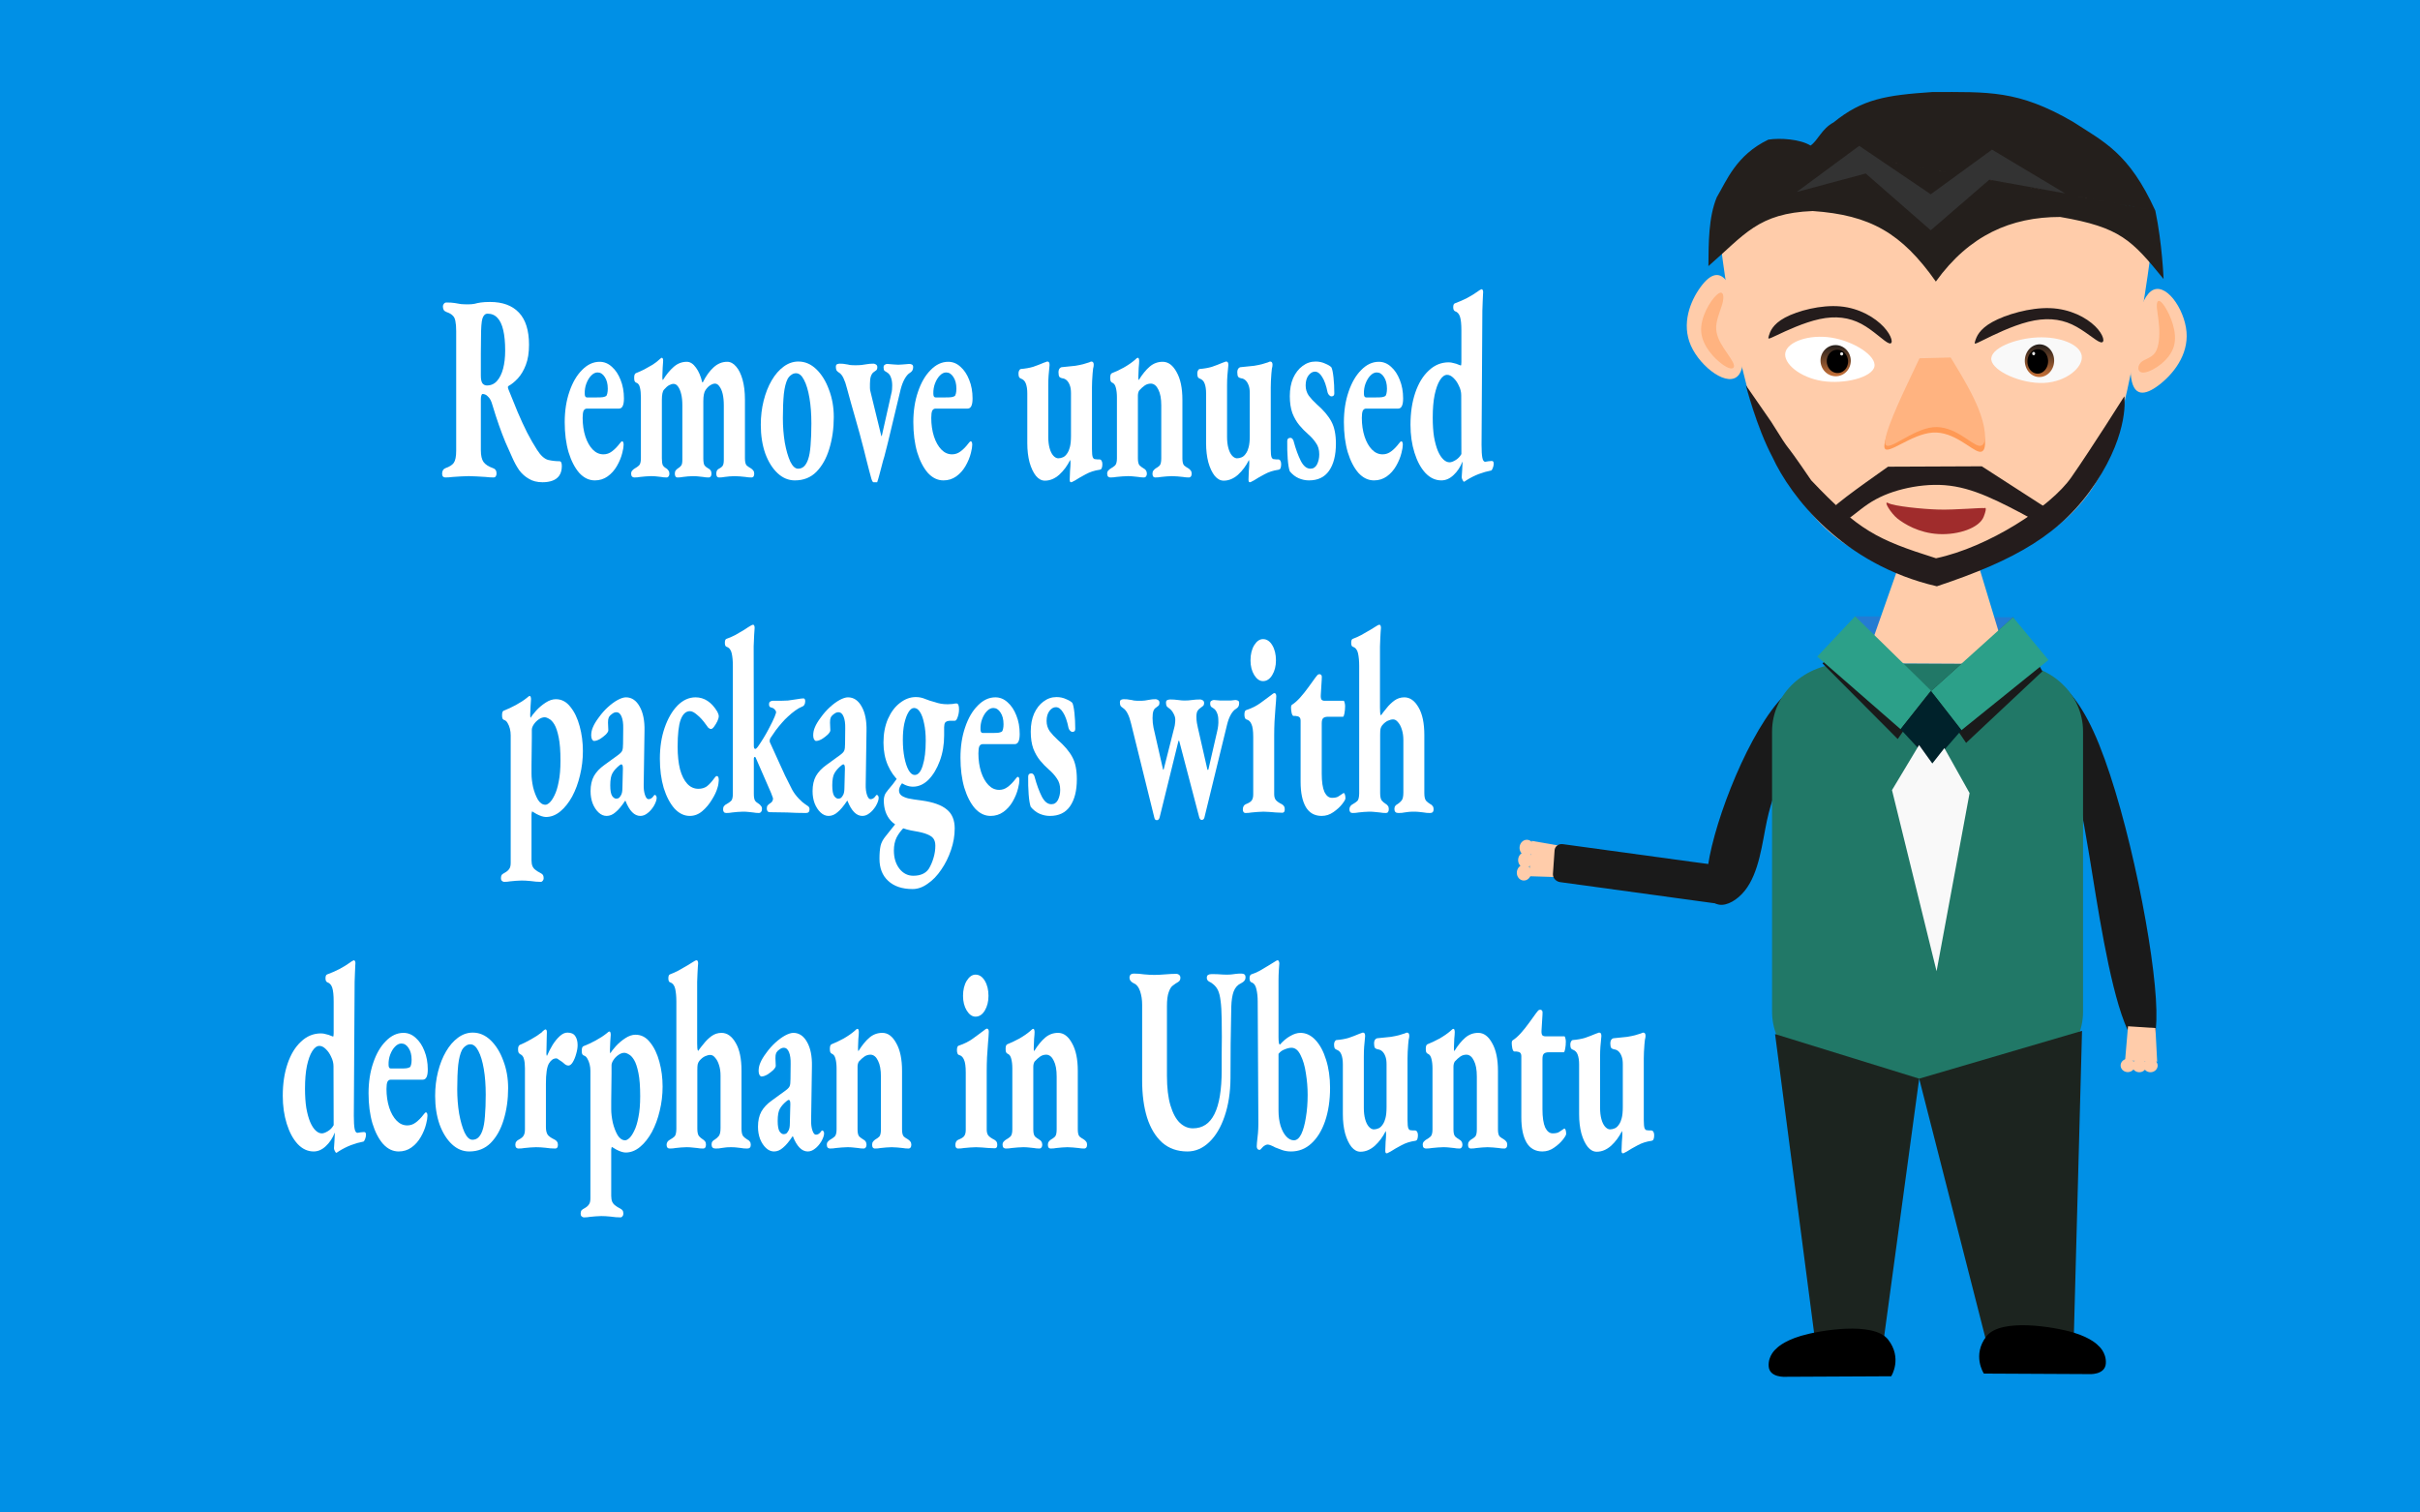 <?xml version="1.0" encoding="UTF-8" standalone="no"?>
<svg
   xmlns:osb="http://www.openswatchbook.org/uri/2009/osb"
   xmlns:dc="http://purl.org/dc/elements/1.1/"
   xmlns:cc="http://creativecommons.org/ns#"
   xmlns:rdf="http://www.w3.org/1999/02/22-rdf-syntax-ns#"
   xmlns:svg="http://www.w3.org/2000/svg"
   xmlns="http://www.w3.org/2000/svg"
   xmlns:xlink="http://www.w3.org/1999/xlink"
   width="1680"
   height="1050"
   viewBox="0 0 444.5 277.812"
   version="1.1"
   id="svg3357">
  <defs
     id="defs3351">
    <linearGradient
       id="linearGradient967">
      <stop
         id="stop963"
         offset="0"
         style="stop-color:#3897f0;stop-opacity:1;" />
      <stop
         style="stop-color:#77b8f5;stop-opacity:1"
         offset="0"
         id="stop971" />
      <stop
         id="stop965"
         offset="1"
         style="stop-color:#4aa0f1;stop-opacity:1" />
    </linearGradient>
    <linearGradient
       id="linearGradient4115"
       osb:paint="solid">
      <stop
         style="stop-color:#000000;stop-opacity:1;"
         offset="0"
         id="stop4113" />
    </linearGradient>
    <linearGradient
       id="linearGradient878">
      <stop
         id="stop874"
         offset="0"
         style="stop-color:#241f1c;stop-opacity:1;" />
      <stop
         id="stop876"
         offset="1"
         style="stop-color:#c87137;stop-opacity:1" />
    </linearGradient>
    <filter
       style="color-interpolation-filters:sRGB"
       id="filter1854"
       x="-0.379"
       width="1.759"
       y="-0.334"
       height="1.668">
      <feGaussianBlur
         stdDeviation="1.029"
         id="feGaussianBlur1856" />
    </filter>
    <filter
       style="color-interpolation-filters:sRGB"
       id="filter1902"
       x="-0.472"
       width="1.945"
       y="-0.454"
       height="1.909">
      <feGaussianBlur
         stdDeviation="1.102"
         id="feGaussianBlur1904" />
    </filter>
    <filter
       style="color-interpolation-filters:sRGB"
       id="filter1934"
       x="-0.461"
       width="1.922"
       y="-0.419"
       height="1.838">
      <feGaussianBlur
         stdDeviation="1.017"
         id="feGaussianBlur1936" />
    </filter>
    <filter
       style="color-interpolation-filters:sRGB"
       id="filter1960"
       x="-0.403"
       width="1.805"
       y="-0.421"
       height="1.842">
      <feGaussianBlur
         stdDeviation="1.021"
         id="feGaussianBlur1962" />
    </filter>
    <filter
       style="color-interpolation-filters:sRGB"
       id="filter1986"
       x="-0.656"
       width="2.312"
       y="-0.359"
       height="1.719">
      <feGaussianBlur
         stdDeviation="1.013"
         id="feGaussianBlur1988" />
    </filter>
    <filter
       style="color-interpolation-filters:sRGB"
       id="filter2012"
       x="-0.461"
       width="1.922"
       y="-0.419"
       height="1.838">
      <feGaussianBlur
         stdDeviation="1.017"
         id="feGaussianBlur2014" />
    </filter>
    <filter
       style="color-interpolation-filters:sRGB"
       id="filter2034"
       x="-0.393"
       width="1.786"
       y="-0.343"
       height="1.685">
      <feGaussianBlur
         stdDeviation="1.027"
         id="feGaussianBlur2036" />
    </filter>
    <filter
       style="color-interpolation-filters:sRGB"
       id="filter2052"
       x="-0.432"
       width="1.865"
       y="-0.42"
       height="1.84">
      <feGaussianBlur
         stdDeviation="1.018"
         id="feGaussianBlur2054" />
    </filter>
    <filter
       style="color-interpolation-filters:sRGB"
       id="filter2070"
       x="-0.432"
       width="1.865"
       y="-0.42"
       height="1.84">
      <feGaussianBlur
         stdDeviation="1.018"
         id="feGaussianBlur2072" />
    </filter>
    <filter
       style="color-interpolation-filters:sRGB"
       id="filter2096"
       x="-0.656"
       width="2.312"
       y="-0.359"
       height="1.719">
      <feGaussianBlur
         stdDeviation="1.013"
         id="feGaussianBlur2098" />
    </filter>
    <filter
       style="color-interpolation-filters:sRGB"
       id="filter2850"
       x="-0.532"
       width="2.064"
       y="-0.556"
       height="2.112">
      <feGaussianBlur
         stdDeviation="1.348"
         id="feGaussianBlur2852" />
    </filter>
    <filter
       style="color-interpolation-filters:sRGB"
       id="filter2908"
       x="-0.467"
       width="1.935"
       y="-0.358"
       height="1.716">
      <feGaussianBlur
         stdDeviation="1.169"
         id="feGaussianBlur2910" />
    </filter>
    <filter
       style="color-interpolation-filters:sRGB"
       id="filter2944"
       x="-0.841"
       width="2.683"
       y="-0.354"
       height="1.707">
      <feGaussianBlur
         stdDeviation="1.154"
         id="feGaussianBlur2946" />
    </filter>
    <filter
       style="color-interpolation-filters:sRGB"
       id="filter2984"
       x="-0.486"
       width="1.973"
       y="-0.442"
       height="1.884">
      <feGaussianBlur
         stdDeviation="1.072"
         id="feGaussianBlur2986" />
    </filter>
    <filter
       style="color-interpolation-filters:sRGB"
       id="filter3139"
       x="-0.42"
       width="1.841"
       y="-0.39"
       height="1.779">
      <feGaussianBlur
         stdDeviation="1.168"
         id="feGaussianBlur3141" />
    </filter>
    <filter
       style="color-interpolation-filters:sRGB"
       id="filter3191"
       x="-0.452"
       width="1.905"
       y="-0.377"
       height="1.755">
      <feGaussianBlur
         stdDeviation="1.165"
         id="feGaussianBlur3193" />
    </filter>
    <filter
       style="color-interpolation-filters:sRGB"
       id="filter3250"
       x="-0.47"
       width="1.94"
       y="-0.41"
       height="1.82">
      <feGaussianBlur
         stdDeviation="1.229"
         id="feGaussianBlur3252" />
    </filter>
    <filter
       style="color-interpolation-filters:sRGB"
       id="filter3309"
       x="-0.789"
       width="2.579"
       y="-0.324"
       height="1.648">
      <feGaussianBlur
         stdDeviation="1.072"
         id="feGaussianBlur3311" />
    </filter>
    <filter
       style="color-interpolation-filters:sRGB"
       id="filter3367"
       x="-0.452"
       width="1.904"
       y="-0.47"
       height="1.94">
      <feGaussianBlur
         stdDeviation="1.14"
         id="feGaussianBlur3369" />
    </filter>
    <filter
       style="color-interpolation-filters:sRGB"
       id="filter3429"
       x="-0.435"
       width="1.87"
       y="-0.458"
       height="1.916">
      <feGaussianBlur
         stdDeviation="1.111"
         id="feGaussianBlur3431" />
    </filter>
    <filter
       style="color-interpolation-filters:sRGB"
       id="filter3491"
       x="-0.826"
       width="2.651"
       y="-0.452"
       height="1.904">
      <feGaussianBlur
         stdDeviation="1.274"
         id="feGaussianBlur3493" />
    </filter>
    <filter
       style="color-interpolation-filters:sRGB"
       id="filter3681"
       x="-0.511"
       width="2.022"
       y="-0.531"
       height="2.062">
      <feGaussianBlur
         stdDeviation="1.288"
         id="feGaussianBlur3683" />
    </filter>
    <filter
       style="color-interpolation-filters:sRGB"
       id="filter3747"
       x="-0.433"
       width="1.866"
       y="-0.401"
       height="1.802">
      <feGaussianBlur
         stdDeviation="1.203"
         id="feGaussianBlur3749" />
    </filter>
    <filter
       style="color-interpolation-filters:sRGB"
       id="filter3813"
       x="-0.55"
       width="2.101"
       y="-0.422"
       height="1.844">
      <feGaussianBlur
         stdDeviation="1.376"
         id="feGaussianBlur3815" />
    </filter>
    <filter
       style="color-interpolation-filters:sRGB"
       id="filter3871"
       x="-0.505"
       width="2.011"
       y="-0.532"
       height="2.064">
      <feGaussianBlur
         stdDeviation="1.29"
         id="feGaussianBlur3873" />
    </filter>
    <linearGradient
       xlink:href="#linearGradient878"
       id="linearGradient1478"
       gradientUnits="userSpaceOnUse"
       gradientTransform="matrix(0.176,0,0,0.218,92.945,131.356)"
       x1="69.074"
       y1="24.387"
       x2="69.074"
       y2="43.728" />
    <linearGradient
       xlink:href="#linearGradient878"
       id="linearGradient1480"
       gradientUnits="userSpaceOnUse"
       gradientTransform="matrix(0.176,0,0,0.218,92.945,131.356)"
       x1="69.074"
       y1="24.387"
       x2="69.074"
       y2="43.728" />
    <radialGradient
       gradientUnits="userSpaceOnUse"
       gradientTransform="matrix(2.103,0,0,1.314,0,60.674)"
       r="105.701"
       fy="59.531"
       fx="105.701"
       cy="59.531"
       cx="105.701"
       id="radialGradient969"
       xlink:href="#linearGradient967" />
  </defs>
  <g
     id="flowRoot874"
     style="font-style:normal;font-weight:normal;font-size:40px;line-height:1.25;font-family:sans-serif;letter-spacing:0px;word-spacing:0px;fill:#000000;fill-opacity:1;stroke:none"
     transform="matrix(2.333,0,0,2.388,-3.448,-16.687)" />
  <g
     id="flowRoot1713"
     style="font-style:normal;font-weight:normal;font-size:40px;line-height:1.25;font-family:sans-serif;letter-spacing:0px;word-spacing:0px;fill:#000000;fill-opacity:1;stroke:none"
     transform="matrix(2.103,0,0,2.333,-3.107,-9.965)" />
  <path
     id="rect6108"
     d="M 0,0 H 444.5 V 277.812 H 0 Z"
     style="opacity:1;fill:#0090e6;fill-opacity:1;stroke:none;stroke-width:9.703;stroke-miterlimit:4;stroke-dasharray:none;paint-order:stroke markers fill" />
  <g
     id="flowRoot1110"
     style="font-style:normal;font-weight:normal;font-size:40px;line-height:1.25;font-family:sans-serif;letter-spacing:0px;word-spacing:0px;fill:#000000;fill-opacity:1;stroke:none"
     transform="matrix(2.103,0,0,2.333,-3.107,-9.965)" />
  <g
     id="layer1-0"
     transform="matrix(1.573,0,0,1.459,245.021,25.836)">
    <g
       transform="translate(-93.009,-101.886)"
       id="g1034-6">
      <path
         style="fill:#ffccaa;stroke:none;stroke-width:0.327px;stroke-linecap:butt;stroke-linejoin:miter;stroke-opacity:1"
         d="m 188.888,111.853 c 0,0 -2.21,20.817 -5.487,29.96 -3.277,9.143 -12.298,14.138 -21.674,13.759 -9.376,-0.378 -13.648,-6.465 -17.833,-14.869 -4.185,-8.404 -6.036,-28.628 -6.036,-28.628 19.698,-15.342 35.359,-7.754 51.03,-0.222 z"
         id="path4685-2" />
      <path
         id="path4687-6"
         d="m 22.516,161.076 c 1.868,-0.091 5.603,-0.272 7.801,5.599 2.199,5.871 2.861,17.794 1.976,23.057 -0.884,5.263 -3.315,3.866 -4.235,1.263 -0.92,-2.602 -0.33,-6.407 -0.149,-9.276 0.181,-2.869 -0.047,-4.8 -0.275,-6.731 0,0 0,0 0.317,-1.128 0.317,-1.128 0.953,-3.384 -0.212,-5.688 -1.165,-2.304 -4.128,-4.654 -5.61,-5.83 -1.482,-1.176 -1.482,-1.176 0.386,-1.266 z"
         style="fill:#1a1a1a;fill-opacity:1;stroke:none;stroke-width:0.265px;stroke-linecap:butt;stroke-linejoin:miter;stroke-opacity:1"
         transform="matrix(-1.115,-0.224,-0.262,0.954,222.289,20.41)" />
      <path
         transform="rotate(-6.923,163.22,-1076.232)"
         style="fill:#1a1a1a;fill-opacity:1;stroke:none;stroke-width:0.265px;stroke-linecap:butt;stroke-linejoin:miter;stroke-opacity:1"
         d="m 23.998,162.252 c 0.386,-1.266 4.121,-1.448 6.599,7.117 2.478,8.565 3.699,25.875 3.174,34.253 -0.525,8.377 -2.794,7.821 -4.004,2.55 -1.21,-5.271 -1.359,-15.252 -1.538,-21.235 -0.179,-5.983 -0.387,-7.966 -0.595,-9.949 0,0 0,0 0.317,-1.128 0.317,-1.128 0.953,-3.384 -0.212,-5.688 -1.165,-2.304 -4.128,-4.654 -3.742,-5.921 z"
         id="path4689-1" />
      <g
         style="fill:#ffccaa"
         id="g4701-8"
         transform="matrix(-1,0,0,1,284.227,-12.347)">
        <path
           style="fill:#ffccaa;stroke:none;stroke-width:0.111px;stroke-linecap:butt;stroke-linejoin:miter;stroke-opacity:1"
           d="m 95.298,225.949 3.2,-0.223 0.342,4.299 -3.746,0.161 z"
           id="path4691-7" />
        <g
           style="fill:#ffccaa"
           id="g4699-9">
          <path
             id="circle4693-2"
             d="m 99.36,230.66 a 0.834,0.834 0 0 1 -0.834,0.834 0.834,0.834 0 0 1 -0.834,-0.834 0.834,0.834 0 0 1 0.834,-0.834 0.834,0.834 0 0 1 0.834,0.834 z"
             style="opacity:1;fill:#ffccaa;fill-opacity:1;stroke:none;stroke-width:1.6;stroke-linecap:butt;stroke-linejoin:round;stroke-miterlimit:4;stroke-dasharray:none;stroke-dashoffset:0;stroke-opacity:1;paint-order:markers stroke fill" />
          <path
             id="circle4695-0"
             d="m 98.013,230.676 a 0.834,0.834 0 0 1 -0.834,0.834 0.834,0.834 0 0 1 -0.834,-0.834 0.834,0.834 0 0 1 0.834,-0.834 0.834,0.834 0 0 1 0.834,0.834 z"
             style="opacity:1;fill:#ffccaa;fill-opacity:1;stroke:none;stroke-width:1.6;stroke-linecap:butt;stroke-linejoin:round;stroke-miterlimit:4;stroke-dasharray:none;stroke-dashoffset:0;stroke-opacity:1;paint-order:markers stroke fill" />
          <path
             id="circle4697-2"
             d="m 96.707,230.676 a 0.834,0.834 0 0 1 -0.834,0.834 0.834,0.834 0 0 1 -0.834,-0.834 0.834,0.834 0 0 1 0.834,-0.834 0.834,0.834 0 0 1 0.834,0.834 z"
             style="opacity:1;fill:#ffccaa;fill-opacity:1;stroke:none;stroke-width:1.6;stroke-linecap:butt;stroke-linejoin:round;stroke-miterlimit:4;stroke-dasharray:none;stroke-dashoffset:0;stroke-opacity:1;paint-order:markers stroke fill" />
        </g>
      </g>
      <path
         id="rect4703-3"
         d="m -171.922,167.708 h 19.202 c 4.74,0 8.556,3.816 8.556,8.556 v 35.271 c 0,4.74 -3.816,8.556 -8.556,8.556 h -19.202 c -4.74,0 -8.556,-3.816 -8.556,-8.556 v -35.271 c 0,-4.74 3.816,-8.556 8.556,-8.556 z"
         style="opacity:1;fill:#217867;fill-opacity:1;stroke:none;stroke-width:1.396;stroke-linecap:butt;stroke-linejoin:round;stroke-miterlimit:4;stroke-dasharray:none;stroke-dashoffset:0;stroke-opacity:1;paint-order:markers stroke fill"
         transform="scale(-1,1)" />
      <path
         style="fill:#1a1a1a;stroke:none;stroke-width:0.265px;stroke-linecap:butt;stroke-linejoin:miter;stroke-opacity:1"
         d="m 162.725,171.186 -8.386,-8.231 -4.287,4.748 8.785,9.517 z"
         id="path4705-7" />
      <path
         style="fill:#1a1a1a;stroke:none;stroke-width:0.265px;stroke-linecap:butt;stroke-linejoin:miter;stroke-opacity:1"
         d="m 172.301,161.884 3.425,6.813 -8.904,9.008 -4.097,-6.519 z"
         id="path4707-5" />
      <path
         style="opacity:0.648;fill:#3771c8;fill-opacity:1;stroke:none;stroke-width:0.265px;stroke-linecap:butt;stroke-linejoin:miter;stroke-opacity:1"
         d="m 172.301,161.884 -18.438,-0.117 -0.117,4.228 18.79,0.47 z"
         id="path4709-9" />
      <g
         style="fill:#ffccaa"
         transform="matrix(-1,0,0,1,283.576,-10.105)"
         id="g4713-2">
        <path
           id="path4711-2"
           d="m 115.799,163.684 8.001,-0.677 4.833,14.816 c -5.072,-0.084 -10.512,0.084 -16.808,0 z"
           style="fill:#ffccaa;stroke:none;stroke-width:0.15px;stroke-linecap:butt;stroke-linejoin:miter;stroke-opacity:1" />
      </g>
      <path
         style="fill:#2ca089;fill-opacity:1;stroke:none;stroke-width:0.288px;stroke-linecap:butt;stroke-linejoin:miter;stroke-opacity:1"
         d="m 162.725,171.119 -8.861,-9.353 -4.423,5.071 9.73,9.146 z"
         id="path4715-8" />
      <path
         style="fill:#2ca089;fill-opacity:1;stroke:none;stroke-width:0.265px;stroke-linecap:butt;stroke-linejoin:miter;stroke-opacity:1"
         d="m 172.301,161.884 4.136,5.385 -10.16,8.837 -3.552,-4.92 z"
         id="path4717-9" />
      <path
         style="fill:#00222b;stroke:none;stroke-width:0.187px;stroke-linecap:butt;stroke-linejoin:miter;stroke-opacity:1"
         d="m 162.725,171.186 3.552,4.92 -3.396,4.197 -3.71,-4.319 z"
         id="path4719-7" />
      <path
         style="fill:#f9f9f9;fill-opacity:1;stroke:none;stroke-width:0.265px;stroke-linecap:butt;stroke-linejoin:miter;stroke-opacity:1"
         d="m 164.287,178.363 2.941,5.662 -3.854,22.423 -5.205,-22.8 3.162,-5.675 1.549,2.33 z"
         id="path4721-3" />
      <g
         style="fill:#ffccaa"
         id="g4733-6"
         transform="matrix(-0.126,1.183,-0.993,-0.128,356.656,107.005)">
        <path
           id="path4723-1"
           d="m 95.298,225.949 3.2,-0.223 0.342,4.299 -3.746,0.161 z"
           style="fill:#ffccaa;stroke:none;stroke-width:0.111px;stroke-linecap:butt;stroke-linejoin:miter;stroke-opacity:1" />
        <g
           style="fill:#ffccaa"
           id="g4731-2">
          <path
             id="circle4725-9"
             d="m 99.36,230.66 a 0.834,0.834 0 0 1 -0.834,0.834 0.834,0.834 0 0 1 -0.834,-0.834 0.834,0.834 0 0 1 0.834,-0.834 0.834,0.834 0 0 1 0.834,0.834 z"
             style="opacity:1;fill:#ffccaa;fill-opacity:1;stroke:none;stroke-width:1.6;stroke-linecap:butt;stroke-linejoin:round;stroke-miterlimit:4;stroke-dasharray:none;stroke-dashoffset:0;stroke-opacity:1;paint-order:markers stroke fill" />
          <path
             id="circle4727-3"
             d="m 98.013,230.676 a 0.834,0.834 0 0 1 -0.834,0.834 0.834,0.834 0 0 1 -0.834,-0.834 0.834,0.834 0 0 1 0.834,-0.834 0.834,0.834 0 0 1 0.834,0.834 z"
             style="opacity:1;fill:#ffccaa;fill-opacity:1;stroke:none;stroke-width:1.6;stroke-linecap:butt;stroke-linejoin:round;stroke-miterlimit:4;stroke-dasharray:none;stroke-dashoffset:0;stroke-opacity:1;paint-order:markers stroke fill" />
          <path
             id="circle4729-1"
             d="m 96.707,230.676 a 0.834,0.834 0 0 1 -0.834,0.834 0.834,0.834 0 0 1 -0.834,-0.834 0.834,0.834 0 0 1 0.834,-0.834 0.834,0.834 0 0 1 0.834,0.834 z"
             style="opacity:1;fill:#ffccaa;fill-opacity:1;stroke:none;stroke-width:1.6;stroke-linecap:butt;stroke-linejoin:round;stroke-miterlimit:4;stroke-dasharray:none;stroke-dashoffset:0;stroke-opacity:1;paint-order:markers stroke fill" />
        </g>
      </g>
      <path
         style="fill:#1c241f;fill-opacity:1;stroke:none;stroke-width:0.187px;stroke-linecap:butt;stroke-linejoin:miter;stroke-opacity:1"
         d="m 180.359,213.954 -19.017,6.02 8.116,34.258 9.883,0.576 z"
         id="path4735-9" />
      <path
         style="fill:#1c241f;fill-opacity:1;stroke:none;stroke-width:0.313px;stroke-linecap:butt;stroke-linejoin:miter;stroke-opacity:1"
         d="m 144.515,214.361 16.828,5.613 -4.371,34.68 -7.649,-0.601 z"
         id="path4737-4" />
      <path
         style="fill:#000000;fill-opacity:1;stroke:#000000;stroke-width:0.195px;stroke-linecap:butt;stroke-linejoin:miter;stroke-opacity:1"
         d="m 157.641,252.887 c -1.636,-2.273 -7.913,-1.131 -10.056,-0.445 -2.144,0.686 -2.866,1.6 -2.866,1.6 0,0 -0.938,0.789 -0.853,2.146 0.085,1.357 1.865,1.221 1.865,1.221 l 12.287,-0.065 c 0,0 1.26,-2.184 -0.376,-4.457 z"
         id="path4739-7" />
      <path
         id="path4741-8"
         d="m 169.265,252.481 c 1.636,-2.307 7.913,-1.148 10.056,-0.452 2.144,0.696 2.866,1.624 2.866,1.624 0,0 0.938,0.801 0.853,2.178 -0.085,1.378 -1.865,1.239 -1.865,1.239 l -12.22,-0.066 c 0,0 -1.327,-2.216 0.309,-4.523 z"
         style="fill:#000000;fill-opacity:1;stroke:#000000;stroke-width:0.197px;stroke-linecap:butt;stroke-linejoin:miter;stroke-opacity:1" />
      <g
         id="g4757-4"
         transform="matrix(-0.861,0,0,0.976,267.778,-4.63)">
        <g
           id="g4745-5">
          <path
             style="fill:#f9f9f9;stroke:none;stroke-width:0.265px;stroke-linecap:butt;stroke-linejoin:miter;stroke-opacity:1"
             d="M 35.448,33.019 C 36.256,26.979 49.378,22.295 64.284,22.338 79.19,22.381 96.073,27.152 95.266,33.191 94.459,39.23 76.014,46.553 61.06,46.51 46.106,46.468 34.641,39.058 35.448,33.019 Z"
             id="path4743-0"
             transform="matrix(0.205,0.008,-0.008,0.244,94.568,128.549)" />
        </g>
        <g
           id="g4755-3">
          <path
             style="opacity:1;fill:url(#linearGradient1478);fill-opacity:1;stroke:none;stroke-width:0.314;stroke-linecap:butt;stroke-linejoin:round;stroke-miterlimit:4;stroke-dasharray:none;stroke-dashoffset:0;stroke-opacity:1;paint-order:markers stroke fill"
             id="path4747-6"
             d="m 107.07,138.779 a 1.989,2.108 0 0 1 -1.978,2.108 1.989,2.108 0 0 1 -2,-2.084 1.989,2.108 0 0 1 1.955,-2.131 1.989,2.108 0 0 1 2.022,2.06"
             transform="matrix(1,-0.012,0.016,1,0,0)" />
          <g
             id="g4753-1">
            <path
               transform="matrix(1,-0.01,0.019,1,0,0)"
               d="m 106.3,138.661 a 1.4,1.575 0 0 1 -1.392,1.575 1.4,1.575 0 0 1 -1.408,-1.557 1.4,1.575 0 0 1 1.376,-1.592 1.4,1.575 0 0 1 1.423,1.539"
               id="path4749-0"
               style="opacity:1;fill:#000000;fill-opacity:1;stroke:none;stroke-width:0.516;stroke-linecap:butt;stroke-linejoin:round;stroke-miterlimit:4;stroke-dasharray:none;stroke-dashoffset:0;stroke-opacity:1;paint-order:markers stroke fill" />
            <path
               d="m 108.292,136.6 a 0.202,0.217 0 0 1 -0.2,0.217 0.202,0.217 0 0 1 -0.203,-0.215 0.202,0.217 0 0 1 0.198,-0.22 0.202,0.217 0 0 1 0.205,0.212"
               id="path4751-6"
               style="opacity:1;fill:#e6e6e6;fill-opacity:1;stroke:none;stroke-width:0.891;stroke-linecap:butt;stroke-linejoin:round;stroke-miterlimit:4;stroke-dasharray:none;stroke-dashoffset:0;stroke-opacity:1;paint-order:markers stroke fill" />
          </g>
        </g>
      </g>
      <path
         transform="matrix(-0.533,0,0,0.491,199.558,57.635)"
         id="path4759-3"
         d="m 64.637,147.75 c -2.458,4.678 -4.916,9.356 -6.277,13.812 -1.361,4.457 -1.625,8.689 0.156,8.318 1.782,-0.372 5.538,-5.258 10.213,-4.908 4.675,0.35 9.933,5.909 10.542,3.973 0.61,-1.936 -3.527,-11.471 -5.595,-16.207 -2.068,-4.736 -2.068,-4.673 -2.068,-4.61"
         style="fill:#ff9955;stroke:none;stroke-width:0.265px;stroke-linecap:butt;stroke-linejoin:miter;stroke-opacity:1" />
      <path
         style="fill:#ffb380;stroke:none;stroke-width:0.265px;stroke-linecap:butt;stroke-linejoin:miter;stroke-opacity:1"
         d="m 64.637,147.75 c -2.638,4.711 -5.276,9.422 -6.644,13.688 -1.368,4.266 -1.466,8.087 0.37,7.672 1.836,-0.414 5.536,-4.979 10.213,-4.481 4.677,0.497 9.994,6.02 10.639,4.11 0.645,-1.91 -3.48,-11.355 -5.543,-16.078 -2.063,-4.723 -2.063,-4.723 -2.063,-4.723"
         id="path4761-2"
         transform="matrix(-0.523,0,0,0.52,198.83,52.355)" />
      <path
         style="fill:#241c1c;stroke:none;stroke-width:0.265px;stroke-linecap:butt;stroke-linejoin:miter;stroke-opacity:1"
         d="m 37.293,94.282 c 3.022,-2.503 8.513,-5.006 15.377,-5.149 6.865,-0.144 15.099,2.071 19.629,4.304 4.53,2.233 5.354,4.483 5.766,5.608 0.412,1.125 0.412,1.125 -2.825,-0.303 -3.237,-1.428 -9.567,-4.221 -15.204,-5.517 -5.637,-1.296 -10.504,-1.062 -14.854,0.62 -4.35,1.683 -8.179,4.814 -9.82,5.128 -1.641,0.315 -1.092,-2.187 1.93,-4.69 z"
         id="path4765-0"
         transform="matrix(-0.343,-0.005,-0.004,0.428,195.061,85.085)" />
      <path
         transform="matrix(-0.329,-0.023,0.001,0.432,169.374,85.457)"
         id="path4767-6"
         d="m 37.293,94.282 c 3.022,-2.503 8.513,-5.006 15.377,-5.149 6.865,-0.144 15.099,2.071 19.629,4.304 4.53,2.233 5.354,4.483 5.766,5.608 0.412,1.125 0.412,1.125 -2.825,-0.303 -3.237,-1.428 -9.567,-4.221 -15.204,-5.517 -5.637,-1.296 -10.504,-1.062 -14.854,0.62 -4.35,1.683 -8.179,4.814 -9.82,5.128 -1.641,0.315 -1.092,-2.187 1.93,-4.69 z"
         style="fill:#241c1c;stroke:none;stroke-width:0.265px;stroke-linecap:butt;stroke-linejoin:miter;stroke-opacity:1" />
      <g
         id="g4771-1"
         transform="matrix(-0.945,0.012,0.018,0.906,274.58,2.116)">
        <path
           transform="matrix(1.186,5.7067022e-4,2.8903645e-4,0.445,37.761,92.718)"
           id="path4769-5"
           d="m 69.902,138.513 c 0,0 0,0 0,0 m 4.978,-1.461 c 1.586,3.253 3.172,6.506 4.417,9.264 1.245,2.757 2.147,5.018 2.241,6.672 0.094,1.655 -0.6,2.67 -1.488,1.701 -0.888,-0.969 -1.863,-3.803 -2.975,-5.991 -1.112,-2.188 -2.33,-3.638 -3.703,-4.604 -1.373,-0.966 -2.9,-1.447 -4.361,-1.056 -1.461,0.391 -2.854,1.653 -4.393,3.69 -1.539,2.037 -3.22,4.845 -4.062,6.251 -0.842,1.406 -0.842,1.406 -1.342,1.35 -0.5,-0.056 -1.501,-0.167 -2.001,-0.222 -0.501,-0.056 -0.501,-0.056 -0.501,-0.056 0,0 8.399,-16.766 8.399,-16.766"
           style="fill:#241c1c;stroke:none;stroke-width:0.265px;stroke-linecap:butt;stroke-linejoin:miter;stroke-opacity:1" />
      </g>
      <path
         transform="matrix(0.638,-0.307,-0.339,-0.65,142.045,243.533)"
         id="path4773-5"
         d="m 71.133,139.013 c -2.636,-1.462 -5.041,3.765 -4.653,7.814 0.387,4.049 3.567,6.917 6.203,8.379 2.636,1.462 4.729,1.517 4.342,-2.532 -0.388,-4.048 -3.255,-12.2 -5.891,-13.662 z"
         style="fill:#ffccaa;stroke:none;stroke-width:0.265px;stroke-linecap:butt;stroke-linejoin:miter;stroke-opacity:1" />
      <g
         style="fill:#ffb380"
         transform="matrix(-1.009,0.165,0.169,0.986,268.414,-32.572)"
         id="g4777-4">
        <path
           transform="rotate(-157.399,113.695,129.926)"
           id="path4775-7"
           d="m 74.458,135.91 c -0.397,1.101 -0.741,3.199 0.124,4.808 0.865,1.609 2.936,2.728 3.905,2.972 0.969,0.245 0.834,-0.385 0.236,-1.045 -0.598,-0.66 -1.722,-1.393 -2.324,-2.251 -0.603,-0.858 -0.716,-1.862 -0.741,-2.851 -0.026,-0.99 0.036,-1.963 -0.158,-2.399 -0.194,-0.436 -0.644,-0.335 -1.041,0.766 z"
           style="fill:#ffb380;stroke:none;stroke-width:0.265px;stroke-linecap:butt;stroke-linejoin:miter;stroke-opacity:1" />
      </g>
      <path
         style="fill:#ffccaa;stroke:none;stroke-width:0.265px;stroke-linecap:butt;stroke-linejoin:miter;stroke-opacity:1"
         d="m 71.133,139.013 c -2.636,-1.462 -5.041,3.765 -4.653,7.814 0.387,4.049 3.567,6.917 6.203,8.379 2.636,1.462 4.729,1.517 4.342,-2.532 -0.388,-4.048 -3.255,-12.2 -5.891,-13.662 z"
         id="path4781-6"
         transform="matrix(-0.686,0.108,0.123,0.719,220.106,13.21)" />
      <g
         transform="matrix(-0.993,-0.118,-0.118,0.993,293.843,1.015)"
         id="g4787-5"
         style="fill:#ffb380">
        <g
           id="g4785-6"
           style="fill:#ffb380">
          <path
             transform="rotate(13.895,92.176,189.686)"
             id="path4783-9"
             d="m 75.246,135.667 c -0.477,1.086 -1.117,3.392 -0.42,5.078 0.697,1.687 2.731,2.753 3.704,2.832 0.973,0.08 0.886,-0.827 0.416,-1.262 -0.47,-0.435 -1.323,-0.399 -1.87,-1.075 -0.546,-0.676 -0.786,-2.064 -0.855,-3.248 -0.069,-1.183 0.031,-2.163 -0.076,-2.72 -0.107,-0.557 -0.422,-0.692 -0.899,0.394 z"
             style="fill:#ffb380;stroke:none;stroke-width:0.265px;stroke-linecap:butt;stroke-linejoin:miter;stroke-opacity:1" />
        </g>
      </g>
      <path
         style="fill:#241f1c;stroke:none;stroke-width:0.147px;stroke-linecap:butt;stroke-linejoin:miter;stroke-opacity:1"
         d="m 188.919,110.706 c 0.806,4.137 0.962,8.598 0.962,8.598 -3.718,-4.902 -5.037,-6.514 -12.076,-7.813 -5.738,0 -10.614,2.29 -14.516,8.134 -3.978,-6.088 -7.648,-8.381 -14.38,-8.88 -6.384,0.267 -7.957,2.987 -12.179,6.935 0.026,-2.97 0.01,-6.14 0.977,-8.668 1.121,-2.011 2.232,-5.298 6.021,-7.255 m 0,0 c 1.38,-0.239 3.735,-0.06 4.928,0.747 0.881,-0.657 1.293,-2.11 2.691,-2.917 3.375,-2.957 6.102,-3.422 11.537,-3.823 6.557,-8e-4 9.993,-0.271 16.406,3.739 3.606,2.53 6.537,3.888 9.629,11.203"
         id="path4791-3" />
      <path
         style="fill:#333333;stroke:none;stroke-width:0.222px;stroke-linecap:butt;stroke-linejoin:miter;stroke-opacity:1"
         d="m 178.386,108.524 -8.537,-5.508 -7.155,5.62 -8.354,-6.099 -7.308,5.816 8.066,-2.334 7.595,7.149 6.841,-6.372 z"
         id="path4793-7" />
      <path
         style="fill:#241c1c;stroke:none;stroke-width:0.38px;stroke-linecap:butt;stroke-linejoin:miter;stroke-opacity:1"
         d="m 163.406,157.989 c -11.007,-2.744 -17.084,-11.323 -19.188,-16.246 -1.895,-3.852 -3.111,-9.066 -3.111,-9.066 l 2.946,4.586 c 2.887,4.98 0.725,1.117 4.678,7.379 5.557,6.311 7.63,7.455 14.579,9.819 6.075,-1.384 13.374,-6.444 15.793,-10.185 2.418,-3.742 6.195,-10.208 6.195,-10.208 0,0 0.646,4.399 -3.32,10.863 -3.966,6.464 -9.383,9.759 -18.572,13.059"
         id="path4795-4" />
      <g
         id="g4809-5"
         transform="matrix(-0.888,0,0,0.931,269.488,1.75)">
        <path
           style="fill:#ffffff;fill-opacity:1;stroke:none;stroke-width:0.265px;stroke-linecap:butt;stroke-linejoin:miter;stroke-opacity:1"
           d="M 35.578,32.306 C 36.313,26.21 49.489,20.755 63.865,21.352 78.242,21.948 94,28.607 93.266,34.702 92.532,40.797 75.356,46.351 60.933,45.752 46.51,45.152 34.843,38.401 35.578,32.306 Z"
           id="path4797-2"
           transform="matrix(-0.204,0.023,0.026,0.243,145.797,127.535)" />
        <g
           transform="matrix(-1,0,0,1,240.069,-0.209)"
           id="g4807">
          <path
             transform="matrix(1,-0.012,0.016,1,0,0)"
             d="m 107.07,138.779 a 1.989,2.108 0 0 1 -1.978,2.108 1.989,2.108 0 0 1 -2,-2.084 1.989,2.108 0 0 1 1.955,-2.131 1.989,2.108 0 0 1 2.022,2.06"
             id="path4799-5"
             style="opacity:1;fill:url(#linearGradient1480);fill-opacity:1;stroke:none;stroke-width:0.314;stroke-linecap:butt;stroke-linejoin:round;stroke-miterlimit:4;stroke-dasharray:none;stroke-dashoffset:0;stroke-opacity:1;paint-order:markers stroke fill" />
          <g
             id="g4805-4">
            <path
               style="opacity:1;fill:#000000;fill-opacity:1;stroke:none;stroke-width:0.516;stroke-linecap:butt;stroke-linejoin:round;stroke-miterlimit:4;stroke-dasharray:none;stroke-dashoffset:0;stroke-opacity:1;paint-order:markers stroke fill"
               id="path4801-7"
               d="m 106.3,138.661 a 1.4,1.575 0 0 1 -1.392,1.575 1.4,1.575 0 0 1 -1.408,-1.557 1.4,1.575 0 0 1 1.376,-1.592 1.4,1.575 0 0 1 1.423,1.539"
               transform="matrix(1,-0.01,0.019,1,0,0)" />
            <path
               style="opacity:1;fill:#e6e6e6;fill-opacity:1;stroke:none;stroke-width:0.891;stroke-linecap:butt;stroke-linejoin:round;stroke-miterlimit:4;stroke-dasharray:none;stroke-dashoffset:0;stroke-opacity:1;paint-order:markers stroke fill"
               id="path4803-4"
               d="m 108.292,136.6 a 0.202,0.217 0 0 1 -0.2,0.217 0.202,0.217 0 0 1 -0.203,-0.215 0.202,0.217 0 0 1 0.198,-0.22 0.202,0.217 0 0 1 0.205,0.212" />
          </g>
        </g>
      </g>
      <path
         style="fill:none;stroke:#000000;stroke-width:0;stroke-linecap:butt;stroke-linejoin:miter;stroke-miterlimit:4;stroke-dasharray:none;stroke-opacity:1"
         d="m 170.335,147.064 -6.764,-0.529 -0.713,0.184 -0.391,0.46 -0.207,0.345 1.15,0.276 7.247,0.115 z"
         id="path4811-4" />
      <path
         style="fill:#a02c2c;fill-opacity:1;stroke:none;stroke-width:0.294px;stroke-linecap:butt;stroke-linejoin:miter;stroke-opacity:1"
         d="m 168.95,148.15 c -0.195,-0.083 -3.405,0.238 -5.338,0.179 -1.933,-0.059 -5.209,-0.428 -5.875,-0.815 -0.666,-0.388 0.327,1.321 1.083,1.96 0.756,0.639 2.459,1.804 4.787,1.938 2.328,0.134 4.77,-0.775 5.272,-2.187 0.502,-1.413 0.071,-1.074 0.071,-1.074 z"
         id="path4813-3" />
      <path
         id="rect4815-0"
         d="m -151.034,171.473 h 18.697 c 0.507,0 0.916,0.408 0.916,0.916 v 2.96 c 0,0.507 -0.408,0.916 -0.916,0.916 h -18.697 c -0.507,0 -0.916,-0.408 -0.916,-0.916 v -2.96 c 0,-0.507 0.408,-0.916 0.916,-0.916 z"
         style="fill:#1a1a1a;fill-opacity:1;stroke:none;stroke-width:0.19"
         transform="matrix(-0.989,-0.146,-0.065,0.998,0,0)" />
    </g>
  </g>
  <g
     id="flowRoot1288"
     style="font-style:normal;font-weight:normal;font-size:40px;line-height:1.25;font-family:sans-serif;letter-spacing:0px;word-spacing:0px;fill:#000000;fill-opacity:1;stroke:none"
     transform="scale(2.103,2.333)" />
  <g
     aria-label="Remove unused packages with deorphan in Ubuntu"
     transform="matrix(0.735,0,0,1.221,-269.18,-208.763)"
     style="font-style:normal;font-weight:normal;font-size:40px;line-height:1.25;font-family:sans-serif;letter-spacing:0px;word-spacing:0px;fill:#ffffff;fill-opacity:1;stroke:none"
     id="flowRoot999">
    <path
       d="m 501.835,243.524 q -2.04,0 -3.44,-0.52 -1.4,-0.48 -2.4,-1.28 -0.96,-0.84 -1.72,-1.88 -0.88,-1.16 -1.72,-2.32 -0.8,-1.16 -1.6,-2.52 -0.8,-1.36 -1.68,-3.12 -0.4,-0.88 -1.08,-1.24 -0.36,-0.24 -0.72,-0.32 -0.36,-0.08 -0.64,-0.08 -0.2,0 -0.32,0.24 -0.12,0.2 -0.12,0.56 v 7.64 q 0,1.24 0.68,1.8 0.68,0.56 2.36,0.92 0.44,0.08 0.64,0.28 0.24,0.16 0.24,0.52 0,0.28 -0.2,0.44 -0.2,0.16 -0.56,0.16 -0.88,0 -2.04,-0.08 -1.12,-0.04 -2.24,-0.08 -1.12,-0.04 -1.92,-0.04 -0.84,0 -1.84,0.04 -1,0.04 -2.08,0.08 -1.04,0.08 -1.92,0.08 -0.32,0 -0.56,-0.12 -0.24,-0.16 -0.24,-0.44 0,-0.64 0.84,-0.84 1.52,-0.32 2.08,-0.8 0.6,-0.52 0.6,-1.84 v -17.96 q 0,-0.96 -0.2,-1.52 -0.16,-0.56 -0.68,-0.84 -0.52,-0.32 -1.52,-0.52 -0.52,-0.12 -0.72,-0.32 -0.2,-0.24 -0.2,-0.52 0,-0.24 0.24,-0.4 0.24,-0.2 0.64,-0.2 1.28,0 2.08,0.08 0.84,0.08 1.56,0.16 0.76,0.04 1.76,0.04 0.92,0 1.6,-0.08 0.72,-0.12 1.6,-0.2 0.92,-0.08 2.32,-0.08 4.68,0 7.2,1.6 2.52,1.6 2.52,4.84 0,1.8 -0.8,3.04 -0.76,1.2 -1.96,2 -1.16,0.76 -2.36,1.16 -0.16,0.04 -0.16,0.2 0.04,0.12 0.12,0.28 1.2,1.76 2.32,3.44 1.16,1.64 2.36,3.08 1.2,1.4 2.48,2.6 1.36,1.28 2.76,1.52 1.44,0.2 2.84,0.2 0.6,0 0.6,0.72 0,0.88 -0.64,1.44 -0.6,0.52 -1.68,0.76 -1.08,0.24 -2.48,0.24 z m -13.92,-14.56 q 1.52,0 2.52,-0.68 1,-0.68 1.52,-1.84 0.52,-1.2 0.52,-2.72 0,-1.84 -0.48,-3.08 -0.48,-1.24 -1.44,-1.84 -0.96,-0.64 -2.48,-0.64 -0.88,0 -1.28,0.72 -0.36,0.68 -0.36,2.96 -0.04,0.92 -0.04,2.32 0,1.4 0,3.32 0,0.8 0.4,1.16 0.44,0.32 1.12,0.32 z"
       style="font-style:normal;font-variant:normal;font-weight:bold;font-stretch:normal;font-family:'EB Garamond';-inkscape-font-specification:'EB Garamond Bold';text-align:center;text-anchor:middle;fill:#ffffff"
       id="path1011" />
    <path
       d="m 514.875,243.244 q -2.16,0 -3.88,-1.12 -1.68,-1.16 -2.68,-3.12 -0.96,-2 -0.96,-4.52 0,-2.52 1.16,-4.56 1.16,-2.08 3.16,-3.28 2,-1.24 4.4,-1.24 1.72,0 3.08,0.76 1.36,0.72 2.16,1.96 0.84,1.24 0.84,2.8 0,1.52 -1.24,1.52 h -8 q -0.56,0 -0.84,0.32 -0.24,0.32 -0.24,1.08 0,1.52 0.68,2.8 0.68,1.24 1.84,1.96 1.16,0.72 2.68,0.72 1.16,0 2.12,-0.44 1,-0.44 1.96,-1.2 0.16,-0.12 0.28,-0.2 0.16,-0.12 0.28,-0.12 0.4,0 0.4,0.52 0,0.44 -0.32,1.2 -0.4,1 -1.36,2 -0.92,0.96 -2.32,1.56 -1.4,0.6 -3.2,0.6 z m -1.96,-12.48 h 2.4 q 1.12,0 1.56,-0.04 0.44,-0.04 0.8,-0.16 0.2,-0.08 0.32,-0.4 0.12,-0.32 0.12,-0.72 0,-1.08 -0.76,-1.76 -0.72,-0.68 -1.8,-0.68 -0.84,0 -1.6,0.48 -0.72,0.44 -1.2,1.2 -0.44,0.72 -0.4,1.52 0,0.56 0.56,0.56 z"
       style="font-style:normal;font-variant:normal;font-weight:bold;font-stretch:normal;font-family:'EB Garamond';-inkscape-font-specification:'EB Garamond Bold';text-align:center;text-anchor:middle;fill:#ffffff"
       id="path1013" />
    <path
       d="m 524.755,242.804 q -0.28,0 -0.56,-0.12 -0.24,-0.16 -0.24,-0.44 0,-0.32 0.28,-0.48 0.28,-0.2 0.64,-0.32 0.6,-0.2 1.04,-0.44 0.48,-0.28 0.48,-1.08 v -9.16 q 0,-0.88 -0.24,-1.48 -0.24,-0.64 -1,-0.76 -0.16,-0.04 -0.32,-0.2 -0.12,-0.16 -0.12,-0.52 0,-0.56 0.4,-0.68 1,-0.24 2.08,-0.56 1.12,-0.36 2.12,-0.72 1.04,-0.4 1.8,-0.84 0.12,-0.04 0.24,-0.12 0.12,-0.08 0.24,-0.08 0.36,0 0.36,0.44 0,0.32 -0.12,1.08 -0.08,0.76 -0.08,1.32 0,0.4 0.08,0.48 h 0.08 q 1.24,-1.2 2.68,-1.96 1.44,-0.76 3.28,-0.76 1.24,0 2.28,0.88 1.04,0.84 1.56,2.2 h 0.16 q 1.2,-1.44 2.68,-2.24 1.52,-0.84 3.4,-0.84 1.24,0 2.24,0.72 1,0.68 1.6,1.96 0.6,1.28 0.6,3.04 v 8.8 q 0,0.8 0.44,1.08 0.48,0.24 1.08,0.44 0.32,0.12 0.56,0.32 0.24,0.16 0.24,0.48 0,0.28 -0.2,0.44 -0.2,0.12 -0.48,0.12 -0.8,0 -1.52,-0.08 -0.68,-0.04 -1.36,-0.08 -0.64,-0.04 -1.36,-0.04 -0.68,0 -1.28,0.04 -0.6,0.04 -1.2,0.08 -0.6,0.08 -1.4,0.08 -0.28,0 -0.48,-0.12 -0.2,-0.16 -0.2,-0.44 0,-0.32 0.2,-0.52 0.24,-0.2 0.6,-0.28 0.52,-0.16 0.8,-0.4 0.28,-0.28 0.28,-0.88 v -8.2 q 0,-1 -0.28,-1.72 -0.28,-0.72 -0.8,-1.12 -0.48,-0.44 -1.12,-0.44 -0.52,0 -1.16,0.24 -0.6,0.2 -1.2,0.72 -0.56,0.48 -0.56,1.68 v 8.6 q 0,0.8 0.32,1.08 0.32,0.24 0.92,0.44 0.32,0.08 0.56,0.28 0.24,0.2 0.24,0.52 0,0.28 -0.24,0.44 -0.2,0.12 -0.44,0.12 -0.8,0 -1.44,-0.08 -0.64,-0.04 -1.24,-0.08 -0.56,-0.04 -1.28,-0.04 -0.68,0 -1.28,0.04 -0.56,0.04 -1.2,0.08 -0.6,0.08 -1.4,0.08 -0.24,0 -0.44,-0.12 -0.2,-0.16 -0.2,-0.44 0,-0.32 0.2,-0.48 0.24,-0.2 0.56,-0.32 0.56,-0.2 0.84,-0.44 0.28,-0.24 0.28,-0.84 v -8.2 q 0,-1 -0.28,-1.68 -0.28,-0.72 -0.76,-1.12 -0.48,-0.44 -1.16,-0.44 -0.48,0 -1.12,0.2 -0.6,0.2 -1.28,0.68 -0.52,0.36 -0.52,1.56 v 8.76 q 0,0.72 0.24,1.04 0.28,0.28 0.88,0.48 0.32,0.12 0.52,0.32 0.24,0.16 0.24,0.48 0,0.24 -0.2,0.4 -0.2,0.16 -0.44,0.16 -0.8,0 -1.44,-0.08 -0.6,-0.04 -1.2,-0.08 -0.56,-0.04 -1.28,-0.04 -0.68,0 -1.36,0.04 -0.64,0.04 -1.36,0.08 -0.68,0.08 -1.48,0.08 z"
       style="font-style:normal;font-variant:normal;font-weight:bold;font-stretch:normal;font-family:'EB Garamond';-inkscape-font-specification:'EB Garamond Bold';text-align:center;text-anchor:middle;fill:#ffffff"
       id="path1015" />
    <path
       d="m 564.875,243.244 q -2.4,0 -4.32,-1.08 -1.92,-1.08 -3.08,-2.96 -1.12,-1.92 -1.12,-4.32 0,-1.92 0.72,-3.64 0.72,-1.72 2,-3.04 1.28,-1.32 3,-2.08 1.72,-0.76 3.68,-0.76 2.48,0 4.48,1.16 2,1.16 3.16,3.08 1.2,1.88 1.2,4.12 0,2.56 -1.12,4.76 -1.08,2.16 -3.24,3.48 -2.12,1.28 -5.36,1.28 z m 0.8,-1.76 q 0.84,0 1.44,-0.32 0.64,-0.36 1.04,-1.04 0.48,-0.8 0.64,-2.16 0.2,-1.4 0.2,-3.28 0,-2.16 -0.48,-3.84 -0.48,-1.72 -1.36,-2.72 -0.84,-1 -2,-1 -0.64,0 -1.16,0.24 -0.52,0.2 -0.92,0.6 -0.68,0.8 -0.96,2.28 -0.24,1.48 -0.24,3.64 0,1.92 0.48,3.68 0.52,1.72 1.36,2.84 0.88,1.08 1.96,1.08 z"
       style="font-style:normal;font-variant:normal;font-weight:bold;font-stretch:normal;font-family:'EB Garamond';-inkscape-font-specification:'EB Garamond Bold';text-align:center;text-anchor:middle;fill:#ffffff"
       id="path1017" />
    <path
       d="m 584.515,243.524 q -0.24,0 -0.52,-0.52 -0.24,-0.52 -0.56,-1.24 -0.32,-0.72 -0.68,-1.6 -0.36,-0.92 -0.68,-1.64 -1,-2.36 -2.08,-4.6 -1.08,-2.24 -2.12,-4.56 -0.36,-0.88 -0.84,-1.48 -0.48,-0.64 -1.2,-0.88 -0.4,-0.16 -0.56,-0.32 -0.16,-0.2 -0.16,-0.52 0,-0.32 0.32,-0.4 0.36,-0.08 0.64,-0.08 0.96,0 1.48,0.08 0.56,0.04 1.08,0.12 0.52,0.04 1.4,0.04 0.84,0 1.48,-0.04 0.68,-0.08 1.36,-0.12 0.72,-0.08 1.64,-0.08 0.28,0 0.6,0.12 0.36,0.12 0.36,0.4 0,0.36 -0.28,0.48 -0.28,0.12 -0.64,0.28 -0.4,0.16 -0.68,0.6 -0.24,0.44 -0.24,1.12 0,0.36 0,0.68 0,0.28 0.16,0.6 l 2.68,6.6 q 0.04,0 0.04,0 0.04,0 0.08,0 l 2.36,-6.32 q 0.16,-0.36 0.2,-0.68 0.04,-0.32 0.04,-0.6 0,-0.72 -0.32,-1.2 -0.28,-0.52 -0.96,-0.76 -0.36,-0.12 -0.64,-0.24 -0.24,-0.16 -0.24,-0.52 0,-0.28 0.32,-0.4 0.32,-0.12 0.6,-0.12 1.08,0.04 1.6,0.08 0.56,0.04 1.16,0.04 0.6,0 1.16,-0.04 0.56,-0.04 1.6,-0.08 0.28,0 0.6,0.08 0.36,0.08 0.36,0.4 0,0.56 -0.76,0.84 -0.72,0.24 -1.36,0.92 -0.6,0.64 -1,1.56 l -3.12,7.84 q -0.08,0.28 -0.28,0.68 -0.16,0.4 -0.36,0.84 -0.16,0.4 -0.32,0.76 -0.16,0.36 -0.32,0.64 -0.12,0.28 -0.4,0.92 -0.28,0.64 -0.56,1.28 -0.28,0.64 -0.52,1.04 z"
       style="font-style:normal;font-variant:normal;font-weight:bold;font-stretch:normal;font-family:'EB Garamond';-inkscape-font-specification:'EB Garamond Bold';text-align:center;text-anchor:middle;fill:#ffffff"
       id="path1019" />
    <path
       d="m 601.995,243.244 q -2.16,0 -3.88,-1.12 -1.68,-1.16 -2.68,-3.12 -0.96,-2 -0.96,-4.52 0,-2.52 1.16,-4.56 1.16,-2.08 3.16,-3.28 2,-1.24 4.4,-1.24 1.72,0 3.08,0.76 1.36,0.72 2.16,1.96 0.84,1.24 0.84,2.8 0,1.52 -1.24,1.52 h -8 q -0.56,0 -0.84,0.32 -0.24,0.32 -0.24,1.08 0,1.52 0.68,2.8 0.68,1.24 1.84,1.96 1.16,0.72 2.68,0.72 1.16,0 2.12,-0.44 1,-0.44 1.96,-1.2 0.16,-0.12 0.28,-0.2 0.16,-0.12 0.28,-0.12 0.4,0 0.4,0.52 0,0.44 -0.32,1.2 -0.4,1 -1.36,2 -0.92,0.96 -2.32,1.56 -1.4,0.6 -3.2,0.6 z m -1.96,-12.48 h 2.4 q 1.12,0 1.56,-0.04 0.44,-0.04 0.8,-0.16 0.2,-0.08 0.32,-0.4 0.12,-0.32 0.12,-0.72 0,-1.08 -0.76,-1.76 -0.72,-0.68 -1.8,-0.68 -0.84,0 -1.6,0.48 -0.72,0.44 -1.2,1.2 -0.44,0.72 -0.4,1.52 0,0.56 0.56,0.56 z"
       style="font-style:normal;font-variant:normal;font-weight:bold;font-stretch:normal;font-family:'EB Garamond';-inkscape-font-specification:'EB Garamond Bold';text-align:center;text-anchor:middle;fill:#ffffff"
       id="path1021" />
    <path
       d="m 633.875,243.524 q -0.32,0 -0.32,-0.4 0,-0.48 0.08,-1.28 0.12,-0.8 0.12,-1.24 0,-0.16 -0.04,-0.28 0,-0.12 -0.04,-0.16 -1.08,1.32 -2.76,2.24 -1.68,0.88 -3.56,0.88 -1.24,0 -2.24,-0.72 -1,-0.76 -1.6,-2.04 -0.56,-1.28 -0.56,-2.88 v -7.48 q 0,-0.92 -0.36,-1.48 -0.32,-0.56 -1.24,-0.76 -0.24,-0.04 -0.44,-0.2 -0.16,-0.2 -0.16,-0.56 0,-0.28 0.16,-0.44 0.16,-0.2 0.44,-0.24 1.68,-0.08 3.04,-0.32 1.36,-0.28 2.76,-0.64 0.2,-0.04 0.4,-0.08 0.24,-0.08 0.44,-0.08 0.56,0 0.52,0.56 -0.16,0.92 -0.24,1.56 -0.08,0.6 -0.08,1.52 v 7.68 q 0,0.96 0.32,1.68 0.32,0.72 0.88,1.12 0.56,0.4 1.24,0.44 0.64,0 1.24,-0.16 0.64,-0.16 1.2,-0.72 0.24,-0.2 0.52,-0.8 0.28,-0.64 0.28,-1.68 v -6.44 q 0,-0.72 -0.28,-1.16 -0.28,-0.48 -0.76,-0.76 -0.48,-0.28 -1.12,-0.32 -0.44,-0.04 -0.72,-0.2 -0.24,-0.2 -0.24,-0.68 0,-0.4 0.28,-0.6 0.28,-0.2 0.68,-0.2 2.04,-0.12 3.24,-0.2 1.2,-0.12 1.96,-0.24 0.76,-0.12 1.52,-0.28 0.12,-0.04 0.28,-0.08 0.16,-0.04 0.24,-0.04 0.6,0 0.6,0.48 0,0.12 -0.04,0.28 -0.04,0.16 -0.12,0.32 -0.04,0.16 -0.12,0.72 -0.04,0.52 -0.12,1.12 -0.04,0.6 -0.04,0.96 v 9.28 q 0,0.92 0.2,1.24 0.24,0.28 0.52,0.28 0.2,0 0.6,0.04 0.4,0 0.52,0 0.36,0 0.56,0.2 0.2,0.2 0.2,0.52 0,0.36 -0.16,0.6 -0.12,0.2 -0.52,0.24 -1.92,0.16 -3.48,0.68 -1.52,0.48 -2.64,0.92 -0.24,0.08 -0.52,0.16 -0.28,0.12 -0.52,0.12 z"
       style="font-style:normal;font-variant:normal;font-weight:bold;font-stretch:normal;font-family:'EB Garamond';-inkscape-font-specification:'EB Garamond Bold';text-align:center;text-anchor:middle;fill:#ffffff"
       id="path1023" />
    <path
       d="m 643.715,242.804 q -0.28,0 -0.56,-0.12 -0.24,-0.16 -0.24,-0.44 0,-0.32 0.28,-0.48 0.28,-0.2 0.64,-0.32 0.6,-0.2 1.04,-0.44 0.48,-0.28 0.48,-1.08 v -9.16 q 0,-0.88 -0.28,-1.48 -0.24,-0.6 -0.96,-0.76 -0.16,-0.04 -0.32,-0.2 -0.12,-0.16 -0.12,-0.52 0,-0.56 0.4,-0.68 1.36,-0.32 2.96,-0.84 1.64,-0.56 2.8,-1.16 0.16,-0.08 0.36,-0.2 0.2,-0.12 0.36,-0.12 0.24,0 0.28,0.16 0.08,0.12 0.08,0.32 0,0.32 -0.12,1.04 -0.08,0.68 -0.08,1.24 0,0.16 0,0.36 0.04,0.2 0.08,0.24 1.36,-1.32 2.76,-2.04 1.4,-0.72 3.24,-0.72 2.08,0 3.48,1.56 1.44,1.52 1.44,4.16 v 8.8 q 0,0.8 0.44,1.08 0.48,0.24 1.08,0.44 0.32,0.12 0.56,0.32 0.24,0.16 0.24,0.48 0,0.28 -0.24,0.44 -0.2,0.12 -0.44,0.12 -0.8,0 -1.52,-0.08 -0.68,-0.04 -1.36,-0.08 -0.64,-0.04 -1.36,-0.04 -0.68,0 -1.36,0.04 -0.68,0.04 -1.36,0.08 -0.68,0.08 -1.48,0.08 -0.24,0 -0.48,-0.12 -0.2,-0.16 -0.2,-0.44 0,-0.32 0.24,-0.48 0.24,-0.2 0.56,-0.32 0.6,-0.2 1,-0.44 0.4,-0.28 0.4,-1.08 v -7.96 q 0,-1.52 -0.72,-2.36 -0.68,-0.88 -1.84,-0.92 -0.88,0 -1.56,0.28 -0.68,0.28 -1.4,0.76 -0.16,0.16 -0.24,0.36 -0.08,0.2 -0.08,0.4 v 9.44 q 0,0.8 0.44,1.08 0.44,0.24 1,0.44 0.8,0.24 0.8,0.8 0,0.24 -0.2,0.4 -0.2,0.16 -0.48,0.16 -0.8,0 -1.48,-0.08 -0.68,-0.04 -1.28,-0.08 -0.6,-0.04 -1.32,-0.04 -0.68,0 -1.4,0.04 -0.68,0.04 -1.44,0.08 -0.72,0.08 -1.52,0.08 z"
       style="font-style:normal;font-variant:normal;font-weight:bold;font-stretch:normal;font-family:'EB Garamond';-inkscape-font-specification:'EB Garamond Bold';text-align:center;text-anchor:middle;fill:#ffffff"
       id="path1025" />
    <path
       d="m 678.555,243.524 q -0.32,0 -0.32,-0.4 0,-0.48 0.08,-1.28 0.12,-0.8 0.12,-1.24 0,-0.16 -0.04,-0.28 0,-0.12 -0.04,-0.16 -1.08,1.32 -2.76,2.24 -1.68,0.88 -3.56,0.88 -1.24,0 -2.24,-0.72 -1,-0.76 -1.6,-2.04 -0.56,-1.28 -0.56,-2.88 v -7.48 q 0,-0.92 -0.36,-1.48 -0.32,-0.56 -1.24,-0.76 -0.24,-0.04 -0.44,-0.2 -0.16,-0.2 -0.16,-0.56 0,-0.28 0.16,-0.44 0.16,-0.2 0.44,-0.24 1.68,-0.08 3.04,-0.32 1.36,-0.28 2.76,-0.64 0.2,-0.04 0.4,-0.08 0.24,-0.08 0.44,-0.08 0.56,0 0.52,0.56 -0.16,0.92 -0.24,1.56 -0.08,0.6 -0.08,1.52 v 7.68 q 0,0.96 0.32,1.68 0.32,0.72 0.88,1.12 0.56,0.4 1.24,0.44 0.64,0 1.24,-0.16 0.64,-0.16 1.2,-0.72 0.24,-0.2 0.52,-0.8 0.28,-0.64 0.28,-1.68 v -6.44 q 0,-0.72 -0.28,-1.16 -0.28,-0.48 -0.76,-0.76 -0.48,-0.28 -1.12,-0.32 -0.44,-0.04 -0.72,-0.2 -0.24,-0.2 -0.24,-0.68 0,-0.4 0.28,-0.6 0.28,-0.2 0.68,-0.2 2.04,-0.12 3.24,-0.2 1.2,-0.12 1.96,-0.24 0.76,-0.12 1.52,-0.28 0.12,-0.04 0.28,-0.08 0.16,-0.04 0.24,-0.04 0.6,0 0.6,0.48 0,0.12 -0.04,0.28 -0.04,0.16 -0.12,0.32 -0.04,0.16 -0.12,0.72 -0.04,0.52 -0.12,1.12 -0.04,0.6 -0.04,0.96 v 9.28 q 0,0.92 0.2,1.24 0.24,0.28 0.52,0.28 0.2,0 0.6,0.04 0.4,0 0.52,0 0.36,0 0.56,0.2 0.2,0.2 0.2,0.52 0,0.36 -0.16,0.6 -0.12,0.2 -0.52,0.24 -1.92,0.16 -3.48,0.68 -1.52,0.48 -2.64,0.92 -0.24,0.08 -0.52,0.16 -0.28,0.12 -0.52,0.12 z"
       style="font-style:normal;font-variant:normal;font-weight:bold;font-stretch:normal;font-family:'EB Garamond';-inkscape-font-specification:'EB Garamond Bold';text-align:center;text-anchor:middle;fill:#ffffff"
       id="path1027" />
    <path
       d="m 693.355,243.244 q -1.32,0 -2.56,-0.32 -1.24,-0.32 -2.24,-1.04 -0.36,-0.6 -0.52,-1.88 -0.16,-1.28 -0.12,-2.68 0,-0.48 0.8,-0.48 0.32,0 0.56,0.2 0.24,0.2 0.28,0.4 0.76,1.68 1.76,2.88 1,1.16 2.4,1.16 1.08,0 1.64,-0.64 0.56,-0.68 0.56,-1.52 0,-1.04 -0.84,-1.72 -0.8,-0.72 -1.96,-1.32 -1.16,-0.6 -2.2,-1.36 -1.04,-0.76 -1.72,-1.8 -0.64,-1.08 -0.64,-2.56 0,-1.56 0.84,-2.72 0.88,-1.16 2.32,-1.8 1.48,-0.68 3.28,-0.68 1.32,0 2.44,0.32 1.12,0.28 1.52,0.56 0.32,0.4 0.52,1.52 0.2,1.08 0.2,2.4 0,0.44 -0.72,0.44 -0.28,0 -0.6,-0.2 -0.28,-0.2 -0.36,-0.4 -0.52,-1.56 -1.36,-2.32 -0.8,-0.8 -1.8,-0.8 -0.88,0 -1.6,0.56 -0.72,0.56 -0.72,1.52 0,0.84 0.76,1.52 0.8,0.64 1.96,1.28 2.6,1.36 3.72,2.64 1.12,1.24 1.12,3.32 0,2.6 -1.72,4.08 -1.68,1.44 -5,1.44 z"
       style="font-style:normal;font-variant:normal;font-weight:bold;font-stretch:normal;font-family:'EB Garamond';-inkscape-font-specification:'EB Garamond Bold';text-align:center;text-anchor:middle;fill:#ffffff"
       id="path1029" />
    <path
       d="m 709.595,243.244 q -2.16,0 -3.88,-1.12 -1.68,-1.16 -2.68,-3.12 -0.96,-2 -0.96,-4.52 0,-2.52 1.16,-4.56 1.16,-2.08 3.16,-3.28 2,-1.24 4.4,-1.24 1.72,0 3.08,0.76 1.36,0.72 2.16,1.96 0.84,1.24 0.84,2.8 0,1.52 -1.24,1.52 h -8 q -0.56,0 -0.84,0.32 -0.24,0.32 -0.24,1.08 0,1.52 0.68,2.8 0.68,1.24 1.84,1.96 1.16,0.72 2.68,0.72 1.16,0 2.12,-0.44 1,-0.44 1.96,-1.2 0.16,-0.12 0.28,-0.2 0.16,-0.12 0.28,-0.12 0.4,0 0.4,0.52 0,0.44 -0.32,1.2 -0.4,1 -1.36,2 -0.92,0.96 -2.32,1.56 -1.4,0.6 -3.2,0.6 z m -1.96,-12.48 h 2.4 q 1.12,0 1.56,-0.04 0.44,-0.04 0.8,-0.16 0.2,-0.08 0.32,-0.4 0.12,-0.32 0.12,-0.72 0,-1.08 -0.76,-1.76 -0.72,-0.68 -1.8,-0.68 -0.84,0 -1.6,0.48 -0.72,0.44 -1.2,1.2 -0.44,0.72 -0.4,1.52 0,0.56 0.56,0.56 z"
       style="font-style:normal;font-variant:normal;font-weight:bold;font-stretch:normal;font-family:'EB Garamond';-inkscape-font-specification:'EB Garamond Bold';text-align:center;text-anchor:middle;fill:#ffffff"
       id="path1031" />
    <path
       d="m 732.075,243.444 q -0.12,0 -0.36,-0.28 -0.2,-0.24 -0.2,-0.4 0.08,-0.6 0.12,-1.12 0.08,-0.56 0.08,-1 v -0.24 q -0.8,1.24 -2.24,2.04 -1.4,0.8 -3.04,0.8 -2.24,0 -4,-1.12 -1.72,-1.12 -2.72,-3.04 -1,-1.92 -1,-4.2 0,-2.72 1.2,-4.84 1.2,-2.12 3.36,-3.32 2.16,-1.24 5,-1.24 0.6,0 1.24,0.12 0.68,0.08 1.24,0.24 0.56,0.12 0.52,0.12 0.16,0 0.16,-0.52 v -4.76 q 0,-1.44 -0.36,-2.08 -0.36,-0.64 -1.2,-0.8 -0.48,-0.12 -0.48,-0.6 0,-0.52 0.44,-0.6 1.48,-0.32 3.04,-0.8 1.6,-0.52 2.6,-0.96 0.52,-0.24 0.72,-0.28 0.2,-0.08 0.24,-0.08 0.44,0 0.44,0.48 0,-0.12 -0.04,0.32 -0.04,0.4 -0.08,1.08 -0.04,0.68 -0.08,1.36 l -0.2,20.16 q 0,1.36 0.2,1.96 0.2,0.6 0.72,0.6 0.2,0 0.4,-0.04 0.24,-0.04 1.16,-0.08 0.56,-0.04 0.56,0.4 0,0.32 -0.24,0.68 -0.24,0.36 -0.44,0.36 -1.44,0.16 -3.04,0.52 -1.56,0.36 -3.04,0.92 -0.24,0.12 -0.4,0.16 -0.16,0.08 -0.28,0.08 z m -3.6,-2.92 q 0.6,0 1.48,-0.32 0.92,-0.32 1.48,-0.92 l -0.04,-8.84 q 0,-0.72 -0.56,-1.4 -0.52,-0.72 -1.36,-1.2 -0.8,-0.48 -1.6,-0.48 -0.96,0 -1.8,0.8 -0.8,0.76 -1.32,2.2 -0.48,1.4 -0.48,3.44 0,1.64 0.32,2.88 0.36,1.24 0.96,2.12 0.6,0.84 1.36,1.28 0.76,0.44 1.56,0.44 z"
       style="font-style:normal;font-variant:normal;font-weight:bold;font-stretch:normal;font-family:'EB Garamond';-inkscape-font-specification:'EB Garamond Bold';text-align:center;text-anchor:middle;fill:#ffffff"
       id="path1033" />
    <path
       d="m 492.215,303.64 q -0.28,0 -0.56,-0.16 -0.24,-0.12 -0.24,-0.4 0,-0.32 0.24,-0.52 0.28,-0.16 0.68,-0.28 0.84,-0.28 1.16,-0.6 0.36,-0.28 0.36,-0.92 v -19.16 q 0,-0.52 -0.2,-1 -0.2,-0.48 -0.56,-0.84 -0.36,-0.4 -0.92,-0.48 -0.24,-0.08 -0.36,-0.2 -0.12,-0.16 -0.12,-0.52 0,-0.32 0.12,-0.48 0.12,-0.16 0.32,-0.2 1.4,-0.32 3,-0.84 1.6,-0.52 2.76,-1.08 0.16,-0.08 0.32,-0.16 0.2,-0.12 0.36,-0.12 0.24,0 0.28,0.16 0.08,0.12 0.08,0.32 0,0.32 -0.12,1.08 -0.08,0.72 -0.08,1.24 0,0.4 0.08,0.48 0.4,-0.4 1.4,-1.08 1.04,-0.68 2.36,-1.2 1.32,-0.52 2.56,-0.52 2.16,0 3.64,1.16 1.52,1.12 2.32,2.92 0.8,1.76 0.8,3.72 0,1.88 -0.72,3.64 -0.68,1.76 -1.96,3.2 -1.28,1.4 -2.96,2.24 -1.68,0.84 -3.6,0.84 -0.44,0 -1.08,-0.12 -0.6,-0.12 -1.24,-0.32 -0.6,-0.2 -1.12,-0.4 -0.04,0 -0.08,0.12 -0.04,0.12 -0.08,0.28 0,0.16 0,0.32 v 6.64 q 0,0.52 0.24,0.88 0.28,0.36 0.76,0.56 0.48,0.24 1.16,0.44 0.4,0.12 0.64,0.28 0.24,0.2 0.24,0.52 0,0.24 -0.24,0.4 -0.2,0.16 -0.44,0.16 -1.2,0 -2.52,-0.12 -1.28,-0.08 -2.32,-0.08 -0.68,0 -1.4,0.04 -0.68,0.04 -1.44,0.08 -0.72,0.08 -1.52,0.08 z m 10.32,-11.6 q 0.44,0 1.04,-0.32 0.64,-0.36 1.24,-1.12 0.64,-0.76 1.04,-2.04 0.44,-1.28 0.44,-3.16 0,-2.2 -0.44,-3.48 -0.44,-1.32 -1.08,-1.96 -0.64,-0.64 -1.32,-0.84 -0.64,-0.24 -1.12,-0.24 -0.72,0 -1.48,0.32 -0.76,0.32 -1.24,0.76 -0.48,0.44 -0.48,0.8 0,0.32 0,1.24 0,0.92 -0.04,2.04 0,1.12 -0.04,2.04 0,0.92 0,1.28 0,0.92 0.4,2.04 0.44,1.08 1.2,1.88 0.8,0.76 1.88,0.76 z"
       style="font-style:normal;font-variant:normal;font-weight:bold;font-stretch:normal;font-family:'EB Garamond';-inkscape-font-specification:'EB Garamond Bold';text-align:center;text-anchor:middle;fill:#ffffff"
       id="path1035" />
    <path
       d="m 517.815,293.72 q -1.08,0 -2,-0.52 -0.92,-0.52 -1.48,-1.36 -0.52,-0.84 -0.52,-1.84 0,-1.36 0.84,-2.28 0.88,-0.92 2.56,-1.64 l 3.56,-1.56 q 0.8,-0.36 0.96,-0.64 0.2,-0.28 0.2,-1.04 l 0.04,-2.28 q 0.04,-1.12 -0.4,-1.76 -0.44,-0.68 -1.32,-0.68 -0.52,0 -1.04,0.24 -0.52,0.2 -0.8,0.48 -0.12,0.16 -0.2,0.4 -0.04,0.2 -0.04,0.44 0,0.24 0.04,0.6 0.04,0.32 0.04,0.56 0,0.24 -0.64,0.64 -0.64,0.36 -1.48,0.68 -0.84,0.28 -1.44,0.28 -0.28,0 -0.52,-0.24 -0.2,-0.24 -0.2,-0.6 0,-0.64 0.44,-1.24 0.44,-0.64 1.44,-1.44 1.04,-0.88 2.28,-1.56 1.24,-0.68 2.44,-1.08 1.24,-0.4 2.08,-0.4 2.16,0 3.44,1.4 1.28,1.36 1.2,3.64 l -0.2,8.08 q -0.04,0.92 0.32,1.56 0.36,0.64 0.88,0.64 0.76,0 1.32,-0.52 0.12,-0.12 0.24,-0.12 0.2,0 0.32,0.12 0.16,0.12 0.16,0.32 0,0.48 -0.72,1.24 -0.76,0.72 -1.6,1.08 -0.84,0.4 -1.76,0.4 -2.24,0 -3.72,-2.28 h -0.08 q -1.32,1.2 -2.4,1.72 -1.04,0.56 -2.24,0.56 z m 2.4,-2.6 q 0.44,0 0.72,-0.12 0.28,-0.16 0.56,-0.48 0.12,-0.16 0.2,-0.4 0.08,-0.28 0.08,-0.64 l 0.12,-2.88 q 0,-0.4 -0.12,-0.52 -0.12,-0.12 -0.28,-0.12 -0.08,0 -0.2,0.04 -0.12,0.04 -0.28,0.12 -1.16,0.56 -1.72,1.16 -0.56,0.56 -0.56,1.84 0,1.16 0.48,1.6 0.48,0.4 1,0.4 z"
       style="font-style:normal;font-variant:normal;font-weight:bold;font-stretch:normal;font-family:'EB Garamond';-inkscape-font-specification:'EB Garamond Bold';text-align:center;text-anchor:middle;fill:#ffffff"
       id="path1037" />
    <path
       d="m 538.615,293.72 q -2.12,0 -3.84,-1.12 -1.68,-1.16 -2.68,-3.08 -0.96,-1.96 -0.96,-4.4 0,-2.6 1.2,-4.68 1.2,-2.08 3.2,-3.32 2.04,-1.24 4.52,-1.24 3.28,0 5.44,2.16 0.36,0.4 0.36,0.72 0,0.24 -0.36,0.72 -0.36,0.44 -0.8,0.8 -0.44,0.36 -0.76,0.36 -0.36,0 -0.72,-0.2 -0.32,-0.24 -0.64,-0.52 -1.04,-0.88 -2.12,-1.4 -1.04,-0.56 -1.8,-0.56 -1.52,0 -2.32,1.28 -0.76,1.24 -0.76,4.08 0,1.96 0.6,3.4 0.64,1.4 1.8,2.16 1.16,0.76 2.8,0.76 1.2,0 2.08,-0.36 0.88,-0.4 1.84,-1.2 0.2,-0.12 0.32,-0.24 0.16,-0.12 0.36,-0.12 0.48,0 0.48,0.64 0,0.16 -0.08,0.48 -0.04,0.28 -0.24,0.64 -0.36,0.8 -1.4,1.8 -1,1 -2.4,1.72 -1.4,0.72 -3.12,0.72 z"
       style="font-style:normal;font-variant:normal;font-weight:bold;font-stretch:normal;font-family:'EB Garamond';-inkscape-font-specification:'EB Garamond Bold';text-align:center;text-anchor:middle;fill:#ffffff"
       id="path1039" />
    <path
       d="m 547.735,293.28 q -0.8,0 -0.8,-0.56 0,-0.32 0.24,-0.48 0.24,-0.2 0.68,-0.32 0.6,-0.2 1.04,-0.44 0.48,-0.24 0.48,-1.12 v -19.2 q 0,-1.12 -0.28,-1.88 -0.28,-0.8 -1.28,-1 -0.44,-0.08 -0.44,-0.6 0,-0.52 0.4,-0.6 1,-0.2 2.16,-0.56 1.2,-0.4 2.28,-0.8 1.08,-0.44 1.68,-0.64 0.32,-0.12 0.52,-0.12 0.24,0 0.32,0.16 0.08,0.12 0.08,0.32 0,0.32 -0.12,1.08 -0.08,0.76 -0.12,1.68 l 0.04,14.96 q 0,0.48 0.36,0.48 0.12,0 0.28,-0.08 0.2,-0.12 0.36,-0.24 1.48,-1.28 2.64,-2.6 1.16,-1.32 1.56,-1.92 0.16,-0.24 0.24,-0.4 0.12,-0.16 0.12,-0.28 0,-0.2 -0.32,-0.4 -0.32,-0.24 -0.96,-0.32 -0.48,-0.08 -0.48,-0.44 0,-0.36 0.28,-0.44 0.32,-0.12 0.6,-0.12 h 1.96 q 0.72,0 1.88,-0.04 1.16,-0.08 2.28,-0.2 1.12,-0.12 1.6,-0.12 0.44,0 0.44,0.44 0,0.32 -0.24,0.56 -0.24,0.2 -0.68,0.28 -0.68,0.16 -1.6,0.56 -0.92,0.4 -1.84,0.92 -0.68,0.36 -1.48,0.92 -0.76,0.52 -1.52,1.12 -0.72,0.6 -1.32,1.16 -0.2,0.2 -0.2,0.44 0,0.12 0.08,0.24 0.08,0.08 0.16,0.2 0.96,1.24 1.84,2.44 0.88,1.2 1.76,2.32 0.88,1.08 1.8,2.16 0.68,0.72 1.64,1.32 0.96,0.6 1.6,0.84 0.32,0.12 0.68,0.28 0.4,0.16 0.4,0.48 0,0.56 -0.88,0.56 -2.4,0 -4.72,-0.08 -2.28,-0.04 -4.28,-0.04 -0.8,0 -0.8,-0.56 0,-0.32 0.24,-0.48 0.24,-0.16 0.64,-0.32 0.36,-0.12 0.48,-0.28 0.16,-0.16 0.2,-0.36 0,-0.16 -0.16,-0.36 -0.12,-0.24 -0.32,-0.52 l -3.88,-5.36 q -0.12,-0.08 -0.2,-0.08 -0.24,0.04 -0.24,0.28 0,0.6 0,1.24 0,0.64 0,1.24 0,0.64 0,1.4 0,0.72 0,1.4 0,0.68 0.28,1 0.32,0.28 0.92,0.48 0.32,0.12 0.56,0.32 0.28,0.16 0.28,0.48 0,0.28 -0.24,0.44 -0.2,0.16 -0.48,0.16 -0.8,0 -1.48,-0.08 -0.64,-0.04 -1.24,-0.08 -0.6,-0.04 -1.32,-0.04 -0.68,0 -1.36,0.04 -0.64,0.04 -1.32,0.08 -0.68,0.08 -1.48,0.08 z"
       style="font-style:normal;font-variant:normal;font-weight:bold;font-stretch:normal;font-family:'EB Garamond';-inkscape-font-specification:'EB Garamond Bold';text-align:center;text-anchor:middle;fill:#ffffff"
       id="path1041" />
    <path
       d="m 573.295,293.72 q -1.08,0 -2,-0.52 -0.92,-0.52 -1.48,-1.36 -0.52,-0.84 -0.52,-1.84 0,-1.36 0.84,-2.28 0.88,-0.92 2.56,-1.64 l 3.56,-1.56 q 0.8,-0.36 0.96,-0.64 0.2,-0.28 0.2,-1.04 l 0.04,-2.28 q 0.04,-1.12 -0.4,-1.76 -0.44,-0.68 -1.32,-0.68 -0.52,0 -1.04,0.24 -0.52,0.2 -0.8,0.48 -0.12,0.16 -0.2,0.4 -0.04,0.2 -0.04,0.44 0,0.24 0.04,0.6 0.04,0.32 0.04,0.56 0,0.24 -0.64,0.64 -0.64,0.36 -1.48,0.68 -0.84,0.28 -1.44,0.28 -0.28,0 -0.52,-0.24 -0.2,-0.24 -0.2,-0.6 0,-0.64 0.44,-1.24 0.44,-0.64 1.44,-1.44 1.04,-0.88 2.28,-1.56 1.24,-0.68 2.44,-1.08 1.24,-0.4 2.08,-0.4 2.16,0 3.44,1.4 1.28,1.36 1.2,3.64 l -0.2,8.08 q -0.04,0.92 0.32,1.56 0.36,0.64 0.88,0.64 0.76,0 1.32,-0.52 0.12,-0.12 0.24,-0.12 0.2,0 0.32,0.12 0.16,0.12 0.16,0.32 0,0.48 -0.72,1.24 -0.76,0.72 -1.6,1.08 -0.84,0.4 -1.76,0.4 -2.24,0 -3.72,-2.28 h -0.08 q -1.32,1.2 -2.4,1.72 -1.04,0.56 -2.24,0.56 z m 2.4,-2.6 q 0.44,0 0.72,-0.12 0.28,-0.16 0.56,-0.48 0.12,-0.16 0.2,-0.4 0.08,-0.28 0.08,-0.64 l 0.12,-2.88 q 0,-0.4 -0.12,-0.52 -0.12,-0.12 -0.28,-0.12 -0.08,0 -0.2,0.04 -0.12,0.04 -0.28,0.12 -1.16,0.56 -1.72,1.16 -0.56,0.56 -0.56,1.84 0,1.16 0.48,1.6 0.48,0.4 1,0.4 z"
       style="font-style:normal;font-variant:normal;font-weight:bold;font-stretch:normal;font-family:'EB Garamond';-inkscape-font-specification:'EB Garamond Bold';text-align:center;text-anchor:middle;fill:#ffffff"
       id="path1043" />
    <path
       d="m 594.295,304.72 q -3.92,0 -6.12,-1.24 -2.16,-1.2 -2.16,-3.32 0,-1.2 0.28,-1.96 0.28,-0.72 1.28,-1.44 0.76,-0.56 1.48,-1.12 0.72,-0.56 1.24,-0.92 l 1.96,0.68 q -1.24,0.72 -1.96,1.56 -0.68,0.84 -0.68,1.96 0,1.64 1.36,2.72 1.4,1.08 3.48,1.08 2.76,0 3.92,-1.08 0.72,-0.72 1.16,-1.64 0.44,-0.88 0.44,-1.8 0,-0.64 -0.44,-1.04 -0.44,-0.4 -1.6,-0.68 -1.12,-0.28 -3.16,-0.48 -4.16,-0.4 -5.92,-1.56 -1.76,-1.16 -1.76,-3.08 0,-0.36 0.2,-0.72 0.24,-0.4 0.88,-0.84 0.64,-0.48 1.16,-0.84 0.52,-0.4 0.88,-0.72 0.36,-0.36 0.48,-0.64 l 2,0.68 q -0.8,0.28 -1.32,0.76 -0.48,0.48 -0.48,0.84 0,0.44 0.52,0.72 0.52,0.28 1.76,0.48 1.24,0.16 3.4,0.32 4.32,0.36 6.28,1.36 1.96,0.96 1.96,2.84 0,1.64 -0.92,3.24 -0.92,1.64 -2.44,2.96 -1.52,1.36 -3.4,2.12 -1.84,0.8 -3.76,0.8 z m 0.52,-17.16 q 1.28,0 2,-1.4 0.76,-1.44 0.76,-3.76 0,-1.48 -0.4,-2.56 -0.36,-1.12 -1,-1.72 -0.64,-0.64 -1.52,-0.64 -0.76,0 -1.4,0.64 -0.64,0.64 -1.04,1.72 -0.36,1.04 -0.36,2.44 0,1.48 0.4,2.68 0.4,1.2 1.08,1.92 0.68,0.68 1.48,0.68 z m -0.44,1.76 q -1.76,0 -3.48,-0.84 -1.68,-0.88 -2.8,-2.4 -1.08,-1.52 -1.08,-3.4 0,-2 1.12,-3.56 1.16,-1.56 3,-2.4 1.88,-0.88 3.96,-0.88 1.24,0 2.32,0.28 1.12,0.28 2.44,0.48 0.76,0.16 1.52,0.24 0.76,0.08 1.68,0.08 0.6,0 1.2,-0.04 0.6,-0.08 1,-0.08 0.64,0 0.64,0.88 0,0.76 -0.52,1.44 -0.24,0.28 -0.52,0.28 h -1.08 q -1.04,0 -1.4,0.32 -0.08,0.08 -0.12,0.2 -0.04,0.08 -0.08,0.44 0,0.32 0,1.24 0,2.08 -1.08,3.84 -1.08,1.76 -2.84,2.84 -1.76,1.04 -3.88,1.04 z"
       style="font-style:normal;font-variant:normal;font-weight:bold;font-stretch:normal;font-family:'EB Garamond';-inkscape-font-specification:'EB Garamond Bold';text-align:center;text-anchor:middle;fill:#ffffff"
       id="path1045" />
    <path
       d="m 613.775,293.72 q -2.16,0 -3.88,-1.12 -1.68,-1.16 -2.68,-3.12 -0.96,-2 -0.96,-4.52 0,-2.52 1.16,-4.56 1.16,-2.08 3.16,-3.28 2,-1.24 4.4,-1.24 1.72,0 3.08,0.76 1.36,0.72 2.16,1.96 0.84,1.24 0.84,2.8 0,1.52 -1.24,1.52 h -8 q -0.56,0 -0.84,0.32 -0.24,0.32 -0.24,1.08 0,1.52 0.68,2.8 0.68,1.24 1.84,1.96 1.16,0.72 2.68,0.72 1.16,0 2.12,-0.44 1,-0.44 1.96,-1.2 0.16,-0.12 0.28,-0.2 0.16,-0.12 0.28,-0.12 0.4,0 0.4,0.52 0,0.44 -0.32,1.2 -0.4,1 -1.36,2 -0.92,0.96 -2.32,1.56 -1.4,0.6 -3.2,0.6 z m -1.96,-12.48 h 2.4 q 1.12,0 1.56,-0.04 0.44,-0.04 0.8,-0.16 0.2,-0.08 0.32,-0.4 0.12,-0.32 0.12,-0.72 0,-1.08 -0.76,-1.76 -0.72,-0.68 -1.8,-0.68 -0.84,0 -1.6,0.48 -0.72,0.44 -1.2,1.2 -0.44,0.72 -0.4,1.52 0,0.56 0.56,0.56 z"
       style="font-style:normal;font-variant:normal;font-weight:bold;font-stretch:normal;font-family:'EB Garamond';-inkscape-font-specification:'EB Garamond Bold';text-align:center;text-anchor:middle;fill:#ffffff"
       id="path1047" />
    <path
       d="m 628.615,293.72 q -1.32,0 -2.56,-0.32 -1.24,-0.32 -2.24,-1.04 -0.36,-0.6 -0.52,-1.88 -0.16,-1.28 -0.12,-2.68 0,-0.48 0.8,-0.48 0.32,0 0.56,0.2 0.24,0.2 0.28,0.4 0.76,1.68 1.76,2.88 1,1.16 2.4,1.16 1.08,0 1.64,-0.64 0.56,-0.68 0.56,-1.52 0,-1.04 -0.84,-1.72 -0.8,-0.72 -1.96,-1.32 -1.16,-0.6 -2.2,-1.36 -1.04,-0.76 -1.72,-1.8 -0.64,-1.08 -0.64,-2.56 0,-1.56 0.84,-2.72 0.88,-1.16 2.32,-1.8 1.48,-0.68 3.28,-0.68 1.32,0 2.44,0.32 1.12,0.28 1.52,0.56 0.32,0.4 0.52,1.52 0.2,1.08 0.2,2.4 0,0.44 -0.72,0.44 -0.28,0 -0.6,-0.2 -0.28,-0.2 -0.36,-0.4 -0.52,-1.56 -1.36,-2.32 -0.8,-0.8 -1.8,-0.8 -0.88,0 -1.6,0.56 -0.72,0.56 -0.72,1.52 0,0.84 0.76,1.52 0.8,0.64 1.96,1.28 2.6,1.36 3.72,2.64 1.12,1.24 1.12,3.32 0,2.6 -1.72,4.08 -1.68,1.44 -5,1.44 z"
       style="font-style:normal;font-variant:normal;font-weight:bold;font-stretch:normal;font-family:'EB Garamond';-inkscape-font-specification:'EB Garamond Bold';text-align:center;text-anchor:middle;fill:#ffffff"
       id="path1049" />
    <path
       d="m 655.335,294.36 q -0.2,0 -0.4,-0.08 -0.16,-0.08 -0.24,-0.32 l -5.8,-14.12 q -0.36,-0.92 -0.84,-1.48 -0.48,-0.6 -1.2,-0.88 -0.4,-0.16 -0.6,-0.32 -0.16,-0.2 -0.16,-0.52 0,-0.32 0.32,-0.4 0.36,-0.08 0.64,-0.08 0.92,0 1.48,0.08 0.56,0.04 1.08,0.12 0.52,0.04 1.36,0.04 0.8,0 1.36,-0.04 0.6,-0.08 1.2,-0.12 0.6,-0.08 1.52,-0.08 0.24,0 0.56,0.12 0.36,0.12 0.36,0.4 0,0.36 -0.28,0.48 -0.28,0.12 -0.6,0.28 -0.44,0.16 -0.64,0.52 -0.2,0.36 -0.2,1.04 0,0.72 0.24,1.44 l 2.36,6.24 q 0,0.08 0.08,0.08 0.12,0 0.12,-0.08 l 2.64,-6.28 q 0.12,-0.24 0.16,-0.52 0.08,-0.32 0.08,-0.64 0,-0.44 -0.44,-0.92 -0.44,-0.52 -1.12,-0.8 -0.4,-0.16 -0.6,-0.32 -0.16,-0.2 -0.16,-0.52 0,-0.32 0.36,-0.4 0.36,-0.08 0.72,-0.08 0.96,0 1.92,0.08 0.96,0.08 1.6,0.08 1.04,0 1.92,-0.08 0.92,-0.08 2.04,-0.08 0.28,0 0.6,0.12 0.36,0.12 0.36,0.4 0,0.36 -0.32,0.48 -0.28,0.12 -0.6,0.28 -0.44,0.16 -0.72,0.44 -0.28,0.28 -0.28,0.88 0,0.48 0.12,0.92 0.12,0.4 0.24,0.72 l 2.36,6.24 q 0.04,0.12 0.16,0.12 0.08,0 0.12,-0.08 l 2.2,-5.76 q 0.16,-0.4 0.24,-0.84 0.08,-0.44 0.04,-0.8 0,-0.64 -0.32,-1.08 -0.32,-0.48 -0.84,-0.68 -0.32,-0.12 -0.6,-0.24 -0.28,-0.16 -0.28,-0.52 0,-0.32 0.32,-0.4 0.32,-0.12 0.6,-0.12 1.16,0.04 1.64,0.08 0.52,0 1.12,0 0.4,0 0.68,0 0.32,0 0.76,0 0.44,-0.04 1.16,-0.08 0.28,0 0.6,0.08 0.36,0.08 0.36,0.36 0,0.36 -0.2,0.56 -0.16,0.16 -0.56,0.32 -0.72,0.24 -1.32,0.88 -0.6,0.64 -0.96,1.56 l -5.64,13.92 q -0.16,0.36 -0.68,0.36 -0.4,0 -0.6,-0.36 l -5,-11.48 q -0.04,-0.08 -0.12,-0.08 -0.08,0 -0.12,0.12 l -4.68,11.44 q -0.2,0.4 -0.68,0.4 z"
       style="font-style:normal;font-variant:normal;font-weight:bold;font-stretch:normal;font-family:'EB Garamond';-inkscape-font-specification:'EB Garamond Bold';text-align:center;text-anchor:middle;fill:#ffffff"
       id="path1051" />
    <path
       d="m 677.455,293.28 q -0.24,0 -0.44,-0.12 -0.2,-0.16 -0.2,-0.4 0,-0.32 0.2,-0.52 0.2,-0.2 0.52,-0.28 1.04,-0.24 1.44,-0.52 0.44,-0.32 0.44,-0.96 v -8.64 q 0,-1.36 -0.44,-1.92 -0.4,-0.6 -1.28,-0.72 -0.24,-0.04 -0.36,-0.24 -0.12,-0.2 -0.12,-0.48 0,-0.6 0.44,-0.68 2.08,-0.4 3.68,-1.12 1.64,-0.72 2.52,-1.12 0.64,-0.32 0.8,-0.32 0.52,0 0.52,0.48 -0.04,0.68 -0.2,1.72 -0.12,1 -0.24,2.08 -0.08,1.08 -0.08,2.08 v 8.84 q 0,0.56 0.4,0.88 0.44,0.32 1.52,0.64 0.32,0.12 0.52,0.28 0.2,0.16 0.2,0.48 0,0.52 -0.6,0.52 -0.76,0 -1.6,-0.04 -0.84,-0.04 -1.64,-0.08 -0.76,-0.04 -1.48,-0.04 -0.68,0 -1.44,0.04 -0.72,0.04 -1.52,0.08 -0.76,0.08 -1.56,0.08 z m 4.4,-19.84 q -1.24,0 -2.2,-0.92 -0.92,-0.92 -0.92,-2.2 0,-1.36 0.92,-2.28 0.96,-0.92 2.2,-0.92 1.4,0 2.32,0.92 0.92,0.92 0.92,2.28 0,1.28 -0.92,2.2 -0.92,0.92 -2.32,0.92 z"
       style="font-style:normal;font-variant:normal;font-weight:bold;font-stretch:normal;font-family:'EB Garamond';-inkscape-font-specification:'EB Garamond Bold';text-align:center;text-anchor:middle;fill:#ffffff"
       id="path1053" />
    <path
       d="m 696.535,293.72 q -2.64,0 -3.96,-1.32 -1.32,-1.36 -1.32,-3.8 v -9.2 q 0,-0.36 -0.28,-0.52 -0.24,-0.16 -0.96,-0.2 h -0.52 q -0.28,0 -0.48,-0.44 -0.16,-0.48 -0.16,-0.84 0,-0.08 0.04,-0.2 0.08,-0.16 0.2,-0.2 0.96,-0.36 2.04,-1.08 1.12,-0.76 2.12,-1.6 1.04,-0.84 1.68,-1.4 0.28,-0.2 0.48,-0.36 0.2,-0.16 0.52,-0.16 0.36,0 0.52,0.16 0.16,0.12 0.08,0.64 l -0.24,2.36 q -0.04,0.48 0.2,0.68 0.28,0.16 0.76,0.16 h 4.76 q 0.12,0 0.24,0.28 0.12,0.28 0.12,0.52 0,0.56 -0.16,1.08 -0.16,0.52 -0.36,0.52 h -3.72 q -0.92,0 -1.28,0.24 -0.32,0.2 -0.32,0.76 v 7.56 q 0,1.84 0.68,2.76 0.72,0.88 1.88,0.88 1.16,0 1.68,-0.24 0.56,-0.24 1,-0.4 0.16,-0.08 0.24,-0.08 0.2,0 0.32,0.24 0.12,0.24 0.12,0.56 0,0.24 -0.84,0.88 -0.84,0.64 -2.2,1.2 -1.32,0.56 -2.88,0.56 z"
       style="font-style:normal;font-variant:normal;font-weight:bold;font-stretch:normal;font-family:'EB Garamond';-inkscape-font-specification:'EB Garamond Bold';text-align:center;text-anchor:middle;fill:#ffffff"
       id="path1055" />
    <path
       d="m 704.255,293.28 q -0.8,0 -0.8,-0.56 0,-0.52 0.92,-0.8 0.6,-0.2 1.04,-0.44 0.44,-0.24 0.48,-1.12 v -19.2 q 0,-1.08 -0.28,-1.88 -0.28,-0.8 -1.28,-1 -0.44,-0.08 -0.44,-0.6 0,-0.52 0.4,-0.6 0.92,-0.2 2.08,-0.56 1.2,-0.4 2.32,-0.8 1.12,-0.44 1.72,-0.64 0.32,-0.12 0.52,-0.12 0.24,0 0.32,0.16 0.08,0.12 0.08,0.32 0,0.2 -0.08,0.6 -0.04,0.36 -0.08,0.92 -0.04,0.52 -0.08,1.24 v 9.24 q 0,0.4 0.04,0.72 0.04,0.32 0.2,0.44 0.6,-0.52 1.44,-1.12 0.84,-0.64 1.92,-1.12 1.12,-0.48 2.48,-0.48 2.12,0 3.56,1.52 1.44,1.48 1.44,4.16 v 8.72 q 0,0.84 0.44,1.16 0.44,0.28 1,0.48 0.44,0.12 0.64,0.32 0.24,0.16 0.24,0.48 0,0.56 -0.88,0.56 -0.96,0 -1.56,-0.08 -0.6,-0.04 -1.16,-0.08 -0.52,-0.04 -1.36,-0.04 -0.88,0 -1.36,0.04 -0.48,0.04 -1,0.08 -0.52,0.08 -1.48,0.08 -1,0 -1,-0.6 0,-0.32 0.24,-0.48 0.28,-0.2 0.6,-0.28 0.52,-0.2 0.96,-0.52 0.44,-0.32 0.44,-1.2 v -7.88 q 0,-0.88 -0.36,-1.56 -0.36,-0.72 -0.96,-1.12 -0.56,-0.44 -1.24,-0.44 -0.6,0 -1.32,0.2 -0.72,0.2 -1.4,0.68 -0.32,0.24 -0.44,0.56 -0.08,0.28 -0.08,0.88 v 8.76 q 0,0.8 0.4,1.12 0.4,0.28 0.92,0.48 0.36,0.12 0.6,0.32 0.24,0.16 0.24,0.48 0,0.6 -0.72,0.6 -0.8,0 -1.52,-0.08 -0.68,-0.04 -1.32,-0.08 -0.6,-0.04 -1.32,-0.04 -0.68,0 -1.36,0.04 -0.64,0.04 -1.32,0.08 -0.68,0.08 -1.48,0.08 z"
       style="font-style:normal;font-variant:normal;font-weight:bold;font-stretch:normal;font-family:'EB Garamond';-inkscape-font-specification:'EB Garamond Bold';text-align:center;text-anchor:middle;fill:#ffffff"
       id="path1057" />
    <path
       d="m 450.255,344.395 q -0.12,0 -0.36,-0.28 -0.2,-0.24 -0.2,-0.4 0.08,-0.6 0.12,-1.12 0.08,-0.56 0.08,-1 v -0.24 q -0.8,1.24 -2.24,2.04 -1.4,0.8 -3.04,0.8 -2.24,0 -4,-1.12 -1.72,-1.12 -2.72,-3.04 -1,-1.92 -1,-4.2 0,-2.72 1.2,-4.84 1.2,-2.12 3.36,-3.32 2.16,-1.24 5,-1.24 0.6,0 1.24,0.12 0.68,0.08 1.24,0.24 0.56,0.12 0.52,0.12 0.16,0 0.16,-0.52 v -4.76 q 0,-1.44 -0.36,-2.08 -0.36,-0.64 -1.2,-0.8 -0.48,-0.12 -0.48,-0.6 0,-0.52 0.44,-0.6 1.48,-0.32 3.04,-0.8 1.6,-0.52 2.6,-0.96 0.52,-0.24 0.72,-0.28 0.2,-0.08 0.24,-0.08 0.44,0 0.44,0.48 0,-0.12 -0.04,0.32 -0.04,0.4 -0.08,1.08 -0.04,0.68 -0.08,1.36 l -0.2,20.16 q 0,1.36 0.2,1.96 0.2,0.6 0.72,0.6 0.2,0 0.4,-0.04 0.24,-0.04 1.16,-0.08 0.56,-0.04 0.56,0.4 0,0.32 -0.24,0.68 -0.24,0.36 -0.44,0.36 -1.44,0.16 -3.04,0.52 -1.56,0.36 -3.04,0.92 -0.24,0.12 -0.4,0.16 -0.16,0.08 -0.28,0.08 z m -3.6,-2.92 q 0.6,0 1.48,-0.32 0.92,-0.32 1.48,-0.92 l -0.04,-8.84 q 0,-0.72 -0.56,-1.4 -0.52,-0.72 -1.36,-1.2 -0.8,-0.48 -1.6,-0.48 -0.96,0 -1.8,0.8 -0.8,0.76 -1.32,2.2 -0.48,1.4 -0.48,3.44 0,1.64 0.32,2.88 0.36,1.24 0.96,2.12 0.6,0.84 1.36,1.28 0.76,0.44 1.56,0.44 z"
       style="font-style:normal;font-variant:normal;font-weight:bold;font-stretch:normal;font-family:'EB Garamond';-inkscape-font-specification:'EB Garamond Bold';text-align:center;text-anchor:middle;fill:#ffffff"
       id="path1059" />
    <path
       d="m 465.855,344.195 q -2.16,0 -3.88,-1.12 -1.68,-1.16 -2.68,-3.12 -0.96,-2 -0.96,-4.52 0,-2.52 1.16,-4.56 1.16,-2.08 3.16,-3.28 2,-1.24 4.4,-1.24 1.72,0 3.08,0.76 1.36,0.72 2.16,1.96 0.84,1.24 0.84,2.8 0,1.52 -1.24,1.52 h -8 q -0.56,0 -0.84,0.32 -0.24,0.32 -0.24,1.08 0,1.52 0.68,2.8 0.68,1.24 1.84,1.96 1.16,0.72 2.68,0.72 1.16,0 2.12,-0.44 1,-0.44 1.96,-1.2 0.16,-0.12 0.28,-0.2 0.16,-0.12 0.28,-0.12 0.4,0 0.4,0.52 0,0.44 -0.32,1.2 -0.4,1 -1.36,2 -0.92,0.96 -2.32,1.56 -1.4,0.6 -3.2,0.6 z m -1.96,-12.48 h 2.4 q 1.12,0 1.56,-0.04 0.44,-0.04 0.8,-0.16 0.2,-0.08 0.32,-0.4 0.12,-0.32 0.12,-0.72 0,-1.08 -0.76,-1.76 -0.72,-0.68 -1.8,-0.68 -0.84,0 -1.6,0.48 -0.72,0.44 -1.2,1.2 -0.44,0.72 -0.4,1.52 0,0.56 0.56,0.56 z"
       style="font-style:normal;font-variant:normal;font-weight:bold;font-stretch:normal;font-family:'EB Garamond';-inkscape-font-specification:'EB Garamond Bold';text-align:center;text-anchor:middle;fill:#ffffff"
       id="path1061" />
    <path
       d="m 483.495,344.195 q -2.4,0 -4.32,-1.08 -1.92,-1.08 -3.08,-2.96 -1.12,-1.92 -1.12,-4.32 0,-1.92 0.72,-3.64 0.72,-1.72 2,-3.04 1.28,-1.32 3,-2.08 1.72,-0.76 3.68,-0.76 2.48,0 4.48,1.16 2,1.16 3.16,3.08 1.2,1.88 1.2,4.12 0,2.56 -1.12,4.76 -1.08,2.16 -3.24,3.48 -2.12,1.28 -5.36,1.28 z m 0.8,-1.76 q 0.84,0 1.44,-0.32 0.64,-0.36 1.04,-1.04 0.48,-0.8 0.64,-2.16 0.2,-1.4 0.2,-3.28 0,-2.16 -0.48,-3.84 -0.48,-1.72 -1.36,-2.72 -0.84,-1 -2,-1 -0.64,0 -1.16,0.24 -0.52,0.2 -0.92,0.6 -0.68,0.8 -0.96,2.28 -0.24,1.48 -0.24,3.64 0,1.92 0.48,3.68 0.52,1.72 1.36,2.84 0.88,1.08 1.96,1.08 z"
       style="font-style:normal;font-variant:normal;font-weight:bold;font-stretch:normal;font-family:'EB Garamond';-inkscape-font-specification:'EB Garamond Bold';text-align:center;text-anchor:middle;fill:#ffffff"
       id="path1063" />
    <path
       d="m 495.815,343.755 q -0.32,0 -0.56,-0.12 -0.24,-0.16 -0.24,-0.44 0,-0.32 0.24,-0.48 0.24,-0.2 0.68,-0.32 0.88,-0.28 1.16,-0.6 0.32,-0.32 0.32,-0.92 v -9.2 q 0,-0.84 -0.24,-1.36 -0.2,-0.56 -0.96,-0.76 -0.2,-0.08 -0.36,-0.2 -0.16,-0.16 -0.16,-0.52 0,-0.56 0.48,-0.68 1.28,-0.32 2.8,-0.84 1.56,-0.52 2.64,-1.04 0.2,-0.16 0.48,-0.28 0.32,-0.16 0.44,-0.16 0.36,0 0.36,0.44 0,0.2 -0.04,0.84 0,0.6 -0.04,1.24 0,0.64 -0.04,1.08 0,0.36 0.16,0.36 0.6,-0.84 1.4,-1.64 0.84,-0.8 1.8,-1.32 0.96,-0.52 1.88,-0.52 1.4,0 1.96,0.52 0.6,0.52 0.6,1.36 0,0.6 -0.36,1.32 -0.32,0.72 -0.84,1.24 -0.52,0.52 -1.12,0.52 -0.36,0 -0.76,-0.16 -0.4,-0.2 -0.8,-0.4 -0.4,-0.16 -0.8,-0.32 -0.36,-0.2 -0.68,-0.2 -1.04,0 -1.8,0.76 -0.76,0.76 -0.76,3.04 v 6.52 q 0,0.8 0.48,1.2 0.52,0.36 1.64,0.68 0.44,0.12 0.64,0.32 0.24,0.16 0.24,0.48 0,0.56 -0.68,0.56 -1.2,0 -2.48,-0.12 -1.28,-0.08 -2.32,-0.08 -0.68,0 -1.4,0.04 -0.68,0.04 -1.44,0.08 -0.72,0.08 -1.52,0.08 z"
       style="font-style:normal;font-variant:normal;font-weight:bold;font-stretch:normal;font-family:'EB Garamond';-inkscape-font-specification:'EB Garamond Bold';text-align:center;text-anchor:middle;fill:#ffffff"
       id="path1065" />
    <path
       d="m 512.135,354.115 q -0.28,0 -0.56,-0.16 -0.24,-0.12 -0.24,-0.4 0,-0.32 0.24,-0.52 0.28,-0.16 0.68,-0.28 0.84,-0.28 1.16,-0.6 0.36,-0.28 0.36,-0.92 v -19.16 q 0,-0.52 -0.2,-1 -0.2,-0.48 -0.56,-0.84 -0.36,-0.4 -0.92,-0.48 -0.24,-0.08 -0.36,-0.2 -0.12,-0.16 -0.12,-0.52 0,-0.32 0.12,-0.48 0.12,-0.16 0.32,-0.2 1.4,-0.32 3,-0.84 1.6,-0.52 2.76,-1.08 0.16,-0.08 0.32,-0.16 0.2,-0.12 0.36,-0.12 0.24,0 0.28,0.16 0.08,0.12 0.08,0.32 0,0.32 -0.12,1.08 -0.08,0.72 -0.08,1.24 0,0.4 0.08,0.48 0.4,-0.4 1.4,-1.08 1.04,-0.68 2.36,-1.2 1.32,-0.52 2.56,-0.52 2.16,0 3.64,1.16 1.52,1.12 2.32,2.92 0.8,1.76 0.8,3.72 0,1.88 -0.72,3.64 -0.68,1.76 -1.96,3.2 -1.28,1.4 -2.96,2.24 -1.68,0.84 -3.6,0.84 -0.44,0 -1.08,-0.12 -0.6,-0.12 -1.24,-0.32 -0.6,-0.2 -1.12,-0.4 -0.04,0 -0.08,0.12 -0.04,0.12 -0.08,0.28 0,0.16 0,0.32 v 6.64 q 0,0.52 0.24,0.88 0.28,0.36 0.76,0.56 0.48,0.24 1.16,0.44 0.4,0.12 0.64,0.28 0.24,0.2 0.24,0.52 0,0.24 -0.24,0.4 -0.2,0.16 -0.44,0.16 -1.2,0 -2.52,-0.12 -1.28,-0.08 -2.32,-0.08 -0.68,0 -1.4,0.04 -0.68,0.04 -1.44,0.08 -0.72,0.08 -1.52,0.08 z m 10.32,-11.6 q 0.44,0 1.04,-0.32 0.64,-0.36 1.24,-1.12 0.64,-0.76 1.04,-2.04 0.44,-1.28 0.44,-3.16 0,-2.2 -0.44,-3.48 -0.44,-1.32 -1.08,-1.96 -0.64,-0.64 -1.32,-0.84 -0.64,-0.24 -1.12,-0.24 -0.72,0 -1.48,0.32 -0.76,0.32 -1.24,0.76 -0.48,0.44 -0.48,0.8 0,0.32 0,1.24 0,0.92 -0.04,2.04 0,1.12 -0.04,2.04 0,0.92 0,1.28 0,0.92 0.4,2.04 0.44,1.08 1.2,1.88 0.8,0.76 1.88,0.76 z"
       style="font-style:normal;font-variant:normal;font-weight:bold;font-stretch:normal;font-family:'EB Garamond';-inkscape-font-specification:'EB Garamond Bold';text-align:center;text-anchor:middle;fill:#ffffff"
       id="path1067" />
    <path
       d="m 533.615,343.755 q -0.8,0 -0.8,-0.56 0,-0.52 0.92,-0.8 0.6,-0.2 1.04,-0.44 0.44,-0.24 0.48,-1.12 v -19.2 q 0,-1.08 -0.28,-1.88 -0.28,-0.8 -1.28,-1 -0.44,-0.08 -0.44,-0.6 0,-0.52 0.4,-0.6 0.92,-0.2 2.08,-0.56 1.2,-0.4 2.32,-0.8 1.12,-0.44 1.72,-0.64 0.32,-0.12 0.52,-0.12 0.24,0 0.32,0.16 0.08,0.12 0.08,0.32 0,0.2 -0.08,0.6 -0.04,0.36 -0.08,0.92 -0.04,0.52 -0.08,1.24 v 9.24 q 0,0.4 0.04,0.72 0.04,0.32 0.2,0.44 0.6,-0.52 1.44,-1.12 0.84,-0.64 1.92,-1.12 1.12,-0.48 2.48,-0.48 2.12,0 3.56,1.52 1.44,1.48 1.44,4.16 v 8.72 q 0,0.84 0.44,1.16 0.44,0.28 1,0.48 0.44,0.12 0.64,0.32 0.24,0.16 0.24,0.48 0,0.56 -0.88,0.56 -0.96,0 -1.56,-0.08 -0.6,-0.04 -1.16,-0.08 -0.52,-0.04 -1.36,-0.04 -0.88,0 -1.36,0.04 -0.48,0.04 -1,0.08 -0.52,0.08 -1.48,0.08 -1,0 -1,-0.6 0,-0.32 0.24,-0.48 0.28,-0.2 0.6,-0.28 0.52,-0.2 0.96,-0.52 0.44,-0.32 0.44,-1.2 v -7.88 q 0,-0.88 -0.36,-1.56 -0.36,-0.72 -0.96,-1.12 -0.56,-0.44 -1.24,-0.44 -0.6,0 -1.32,0.2 -0.72,0.2 -1.4,0.68 -0.32,0.24 -0.44,0.56 -0.08,0.28 -0.08,0.88 v 8.76 q 0,0.8 0.4,1.12 0.4,0.28 0.92,0.48 0.36,0.12 0.6,0.32 0.24,0.16 0.24,0.48 0,0.6 -0.72,0.6 -0.8,0 -1.52,-0.08 -0.68,-0.04 -1.32,-0.08 -0.6,-0.04 -1.32,-0.04 -0.68,0 -1.36,0.04 -0.64,0.04 -1.32,0.08 -0.68,0.08 -1.48,0.08 z"
       style="font-style:normal;font-variant:normal;font-weight:bold;font-stretch:normal;font-family:'EB Garamond';-inkscape-font-specification:'EB Garamond Bold';text-align:center;text-anchor:middle;fill:#ffffff"
       id="path1069" />
    <path
       d="m 559.655,344.195 q -1.08,0 -2,-0.52 -0.92,-0.52 -1.48,-1.36 -0.52,-0.84 -0.52,-1.84 0,-1.36 0.84,-2.28 0.88,-0.92 2.56,-1.64 l 3.56,-1.56 q 0.8,-0.36 0.96,-0.64 0.2,-0.28 0.2,-1.04 l 0.04,-2.28 q 0.04,-1.12 -0.4,-1.76 -0.44,-0.68 -1.32,-0.68 -0.52,0 -1.04,0.24 -0.52,0.2 -0.8,0.48 -0.12,0.16 -0.2,0.4 -0.04,0.2 -0.04,0.44 0,0.24 0.04,0.6 0.04,0.32 0.04,0.56 0,0.24 -0.64,0.64 -0.64,0.36 -1.48,0.68 -0.84,0.28 -1.44,0.28 -0.28,0 -0.52,-0.24 -0.2,-0.24 -0.2,-0.6 0,-0.64 0.44,-1.24 0.44,-0.64 1.44,-1.44 1.04,-0.88 2.28,-1.56 1.24,-0.68 2.44,-1.08 1.24,-0.4 2.08,-0.4 2.16,0 3.44,1.4 1.28,1.36 1.2,3.64 l -0.2,8.08 q -0.04,0.92 0.32,1.56 0.36,0.64 0.88,0.64 0.76,0 1.32,-0.52 0.12,-0.12 0.24,-0.12 0.2,0 0.32,0.12 0.16,0.12 0.16,0.32 0,0.48 -0.72,1.24 -0.76,0.72 -1.6,1.08 -0.84,0.4 -1.76,0.4 -2.24,0 -3.72,-2.28 h -0.08 q -1.32,1.2 -2.4,1.72 -1.04,0.56 -2.24,0.56 z m 2.4,-2.6 q 0.44,0 0.72,-0.12 0.28,-0.16 0.56,-0.48 0.12,-0.16 0.2,-0.4 0.08,-0.28 0.08,-0.64 l 0.12,-2.88 q 0,-0.4 -0.12,-0.52 -0.12,-0.12 -0.28,-0.12 -0.08,0 -0.2,0.04 -0.12,0.04 -0.28,0.12 -1.16,0.56 -1.72,1.16 -0.56,0.56 -0.56,1.84 0,1.16 0.48,1.6 0.48,0.4 1,0.4 z"
       style="font-style:normal;font-variant:normal;font-weight:bold;font-stretch:normal;font-family:'EB Garamond';-inkscape-font-specification:'EB Garamond Bold';text-align:center;text-anchor:middle;fill:#ffffff"
       id="path1071" />
    <path
       d="m 573.655,343.755 q -0.28,0 -0.56,-0.12 -0.24,-0.16 -0.24,-0.44 0,-0.32 0.28,-0.48 0.28,-0.2 0.64,-0.32 0.6,-0.2 1.04,-0.44 0.48,-0.28 0.48,-1.08 v -9.16 q 0,-0.88 -0.28,-1.48 -0.24,-0.6 -0.96,-0.76 -0.16,-0.04 -0.32,-0.2 -0.12,-0.16 -0.12,-0.52 0,-0.56 0.4,-0.68 1.36,-0.32 2.96,-0.84 1.64,-0.56 2.8,-1.16 0.16,-0.08 0.36,-0.2 0.2,-0.12 0.36,-0.12 0.24,0 0.28,0.16 0.08,0.12 0.08,0.32 0,0.32 -0.12,1.04 -0.08,0.68 -0.08,1.24 0,0.16 0,0.36 0.04,0.2 0.08,0.24 1.36,-1.32 2.76,-2.04 1.4,-0.72 3.24,-0.72 2.08,0 3.48,1.56 1.44,1.52 1.44,4.16 v 8.8 q 0,0.8 0.44,1.08 0.48,0.24 1.08,0.44 0.32,0.12 0.56,0.32 0.24,0.16 0.24,0.48 0,0.28 -0.24,0.44 -0.2,0.12 -0.44,0.12 -0.8,0 -1.52,-0.08 -0.68,-0.04 -1.36,-0.08 -0.64,-0.04 -1.36,-0.04 -0.68,0 -1.36,0.04 -0.68,0.04 -1.36,0.08 -0.68,0.08 -1.48,0.08 -0.24,0 -0.48,-0.12 -0.2,-0.16 -0.2,-0.44 0,-0.32 0.24,-0.48 0.24,-0.2 0.56,-0.32 0.6,-0.2 1,-0.44 0.4,-0.28 0.4,-1.08 v -7.96 q 0,-1.52 -0.72,-2.36 -0.68,-0.88 -1.84,-0.92 -0.88,0 -1.56,0.28 -0.68,0.28 -1.4,0.76 -0.16,0.16 -0.24,0.36 -0.08,0.2 -0.08,0.4 v 9.44 q 0,0.8 0.44,1.08 0.44,0.24 1,0.44 0.8,0.24 0.8,0.8 0,0.24 -0.2,0.4 -0.2,0.16 -0.48,0.16 -0.8,0 -1.48,-0.08 -0.68,-0.04 -1.28,-0.08 -0.6,-0.04 -1.32,-0.04 -0.68,0 -1.4,0.04 -0.68,0.04 -1.44,0.08 -0.72,0.08 -1.52,0.08 z"
       style="font-style:normal;font-variant:normal;font-weight:bold;font-stretch:normal;font-family:'EB Garamond';-inkscape-font-specification:'EB Garamond Bold';text-align:center;text-anchor:middle;fill:#ffffff"
       id="path1073" />
    <path
       d="m 605.615,343.755 q -0.24,0 -0.44,-0.12 -0.2,-0.16 -0.2,-0.4 0,-0.32 0.2,-0.52 0.2,-0.2 0.52,-0.28 1.04,-0.24 1.44,-0.52 0.44,-0.32 0.44,-0.96 v -8.64 q 0,-1.36 -0.44,-1.92 -0.4,-0.6 -1.28,-0.72 -0.24,-0.04 -0.36,-0.24 -0.12,-0.2 -0.12,-0.48 0,-0.6 0.44,-0.68 2.08,-0.4 3.68,-1.12 1.64,-0.72 2.52,-1.12 0.64,-0.32 0.8,-0.32 0.52,0 0.52,0.48 -0.04,0.68 -0.2,1.72 -0.12,1 -0.24,2.08 -0.08,1.08 -0.08,2.08 v 8.84 q 0,0.56 0.4,0.88 0.44,0.32 1.52,0.64 0.32,0.12 0.52,0.28 0.2,0.16 0.2,0.48 0,0.52 -0.6,0.52 -0.76,0 -1.6,-0.04 -0.84,-0.04 -1.64,-0.08 -0.76,-0.04 -1.48,-0.04 -0.68,0 -1.44,0.04 -0.72,0.04 -1.52,0.08 -0.76,0.08 -1.56,0.08 z m 4.4,-19.84 q -1.24,0 -2.2,-0.92 -0.92,-0.92 -0.92,-2.2 0,-1.36 0.92,-2.28 0.96,-0.92 2.2,-0.92 1.4,0 2.32,0.92 0.92,0.92 0.92,2.28 0,1.28 -0.92,2.2 -0.92,0.92 -2.32,0.92 z"
       style="font-style:normal;font-variant:normal;font-weight:bold;font-stretch:normal;font-family:'EB Garamond';-inkscape-font-specification:'EB Garamond Bold';text-align:center;text-anchor:middle;fill:#ffffff"
       id="path1075" />
    <path
       d="m 617.575,343.755 q -0.28,0 -0.56,-0.12 -0.24,-0.16 -0.24,-0.44 0,-0.32 0.28,-0.48 0.28,-0.2 0.64,-0.32 0.6,-0.2 1.04,-0.44 0.48,-0.28 0.48,-1.08 v -9.16 q 0,-0.88 -0.28,-1.48 -0.24,-0.6 -0.96,-0.76 -0.16,-0.04 -0.32,-0.2 -0.12,-0.16 -0.12,-0.52 0,-0.56 0.4,-0.68 1.36,-0.32 2.96,-0.84 1.64,-0.56 2.8,-1.16 0.16,-0.08 0.36,-0.2 0.2,-0.12 0.36,-0.12 0.24,0 0.28,0.16 0.08,0.12 0.08,0.32 0,0.32 -0.12,1.04 -0.08,0.68 -0.08,1.24 0,0.16 0,0.36 0.04,0.2 0.08,0.24 1.36,-1.32 2.76,-2.04 1.4,-0.72 3.24,-0.72 2.08,0 3.48,1.56 1.44,1.52 1.44,4.16 v 8.8 q 0,0.8 0.44,1.08 0.48,0.24 1.08,0.44 0.32,0.12 0.56,0.32 0.24,0.16 0.24,0.48 0,0.28 -0.24,0.44 -0.2,0.12 -0.44,0.12 -0.8,0 -1.52,-0.08 -0.68,-0.04 -1.36,-0.08 -0.64,-0.04 -1.36,-0.04 -0.68,0 -1.36,0.04 -0.68,0.04 -1.36,0.08 -0.68,0.08 -1.48,0.08 -0.24,0 -0.48,-0.12 -0.2,-0.16 -0.2,-0.44 0,-0.32 0.24,-0.48 0.24,-0.2 0.56,-0.32 0.6,-0.2 1,-0.44 0.4,-0.28 0.4,-1.08 v -7.96 q 0,-1.52 -0.72,-2.36 -0.68,-0.88 -1.84,-0.92 -0.88,0 -1.56,0.28 -0.68,0.28 -1.4,0.76 -0.16,0.16 -0.24,0.36 -0.08,0.2 -0.08,0.4 v 9.44 q 0,0.8 0.44,1.08 0.44,0.24 1,0.44 0.8,0.24 0.8,0.8 0,0.24 -0.2,0.4 -0.2,0.16 -0.48,0.16 -0.8,0 -1.48,-0.08 -0.68,-0.04 -1.28,-0.08 -0.6,-0.04 -1.32,-0.04 -0.68,0 -1.4,0.04 -0.68,0.04 -1.44,0.08 -0.72,0.08 -1.52,0.08 z"
       style="font-style:normal;font-variant:normal;font-weight:bold;font-stretch:normal;font-family:'EB Garamond';-inkscape-font-specification:'EB Garamond Bold';text-align:center;text-anchor:middle;fill:#ffffff"
       id="path1077" />
    <path
       d="m 662.975,344.195 q -3.76,0 -6.28,-1.32 -2.52,-1.36 -3.8,-3.76 -1.24,-2.4 -1.24,-5.6 v -11.4 q 0,-1.12 -0.52,-2.04 -0.52,-0.92 -1.52,-1.16 -1.12,-0.32 -1.12,-0.88 0,-0.28 0.28,-0.44 0.32,-0.16 0.76,-0.16 1.28,0 2.64,0.12 1.36,0.08 2.56,0.08 1.12,0 2.68,-0.08 1.6,-0.08 2.72,-0.08 0.48,0 0.76,0.16 0.32,0.12 0.32,0.44 0,0.44 -0.6,0.64 -0.6,0.2 -1.28,0.52 -0.6,0.24 -1.04,1 -0.44,0.72 -0.44,2.08 v 10.48 q 0,2.72 0.88,4.48 0.88,1.76 2.32,2.6 1.48,0.84 3.28,0.84 3.64,0 5.4,-2.16 1.8,-2.16 1.8,-6.6 0,-1.04 0,-2.32 0.04,-1.32 0.04,-2.68 0,-1.4 -0.04,-2.64 -0.04,-1.8 -0.28,-2.8 -0.2,-1 -0.64,-1.56 -0.44,-0.56 -1.2,-0.92 -0.44,-0.24 -1.04,-0.4 -0.56,-0.2 -0.56,-0.56 0,-0.32 0.32,-0.44 0.32,-0.12 0.88,-0.12 1.44,0 2.16,0.04 0.76,0.04 1.68,0.04 0.76,0 1.24,-0.04 0.52,-0.04 1.04,-0.08 0.56,-0.04 1.32,-0.04 0.48,0 0.76,0.12 0.28,0.12 0.28,0.48 0,0.52 -1.08,0.84 -1.32,0.36 -1.88,1.24 -0.52,0.84 -0.6,2.28 -0.12,3.04 -0.16,5.6 -0.04,2.52 -0.04,5.16 -0.04,3.24 -1.48,5.76 -1.4,2.48 -3.84,3.88 -2.44,1.4 -5.44,1.4 z"
       style="font-style:normal;font-variant:normal;font-weight:bold;font-stretch:normal;font-family:'EB Garamond';-inkscape-font-specification:'EB Garamond Bold';text-align:center;text-anchor:middle;fill:#ffffff"
       id="path1079" />
    <path
       d="m 688.855,344.195 q -1.16,0 -2.16,-0.2 -0.96,-0.2 -1.76,-0.4 -0.6,-0.2 -1.12,-0.32 -0.48,-0.12 -0.8,-0.12 -0.4,0 -0.76,0.16 -0.36,0.12 -0.68,0.36 -0.36,0.28 -0.56,0.28 -0.36,0 -0.56,-0.16 -0.16,-0.16 -0.16,-0.36 0,-0.36 0.2,-1.4 0.24,-1.04 0.2,-2.6 l -0.16,-17.8 q 0,-1.04 -0.32,-1.84 -0.28,-0.84 -1.24,-1.04 -0.2,-0.04 -0.36,-0.2 -0.12,-0.16 -0.12,-0.44 0,-0.2 0.12,-0.36 0.12,-0.16 0.32,-0.2 0.88,-0.16 2.04,-0.52 1.16,-0.4 2.24,-0.8 1.12,-0.44 1.72,-0.64 0.4,-0.16 0.56,-0.16 0.24,0 0.32,0.16 0.12,0.12 0.12,0.32 0,0.24 -0.12,1 -0.08,0.76 -0.08,1.52 v 8.56 q 0,0.52 0.08,0.84 0.08,0.28 0.28,0.28 1.24,-0.84 2.56,-1.28 1.36,-0.48 2.56,-0.48 2.08,0 3.76,1.08 1.68,1.08 2.64,2.96 1,1.88 1,4.24 0,2.8 -1.24,5 -1.24,2.16 -3.44,3.36 -2.16,1.2 -5.08,1.2 z m 0.72,-1.68 q 1.08,0 1.84,-0.92 0.76,-0.96 1.16,-2.52 0.44,-1.56 0.44,-3.4 0,-1.6 -0.44,-3.24 -0.4,-1.64 -1.32,-2.72 -0.88,-1.12 -2.28,-1.12 -0.72,0 -1.68,0.24 -0.96,0.2 -1.56,0.68 v 8.52 q 0,1.28 0.52,2.32 0.56,1.04 1.44,1.6 0.88,0.56 1.88,0.56 z"
       style="font-style:normal;font-variant:normal;font-weight:bold;font-stretch:normal;font-family:'EB Garamond';-inkscape-font-specification:'EB Garamond Bold';text-align:center;text-anchor:middle;fill:#ffffff"
       id="path1081" />
    <path
       d="m 712.735,344.475 q -0.32,0 -0.32,-0.4 0,-0.48 0.08,-1.28 0.12,-0.8 0.12,-1.24 0,-0.16 -0.04,-0.28 0,-0.12 -0.04,-0.16 -1.08,1.32 -2.76,2.24 -1.68,0.88 -3.56,0.88 -1.24,0 -2.24,-0.72 -1,-0.76 -1.6,-2.04 -0.56,-1.28 -0.56,-2.88 v -7.48 q 0,-0.92 -0.36,-1.48 -0.32,-0.56 -1.24,-0.76 -0.24,-0.04 -0.44,-0.2 -0.16,-0.2 -0.16,-0.56 0,-0.28 0.16,-0.44 0.16,-0.2 0.44,-0.24 1.68,-0.08 3.04,-0.32 1.36,-0.28 2.76,-0.64 0.2,-0.04 0.4,-0.08 0.24,-0.08 0.44,-0.08 0.56,0 0.52,0.56 -0.16,0.92 -0.24,1.56 -0.08,0.6 -0.08,1.52 v 7.68 q 0,0.96 0.32,1.68 0.32,0.72 0.88,1.12 0.56,0.4 1.24,0.44 0.64,0 1.24,-0.16 0.64,-0.16 1.2,-0.72 0.24,-0.2 0.52,-0.8 0.28,-0.64 0.28,-1.68 v -6.44 q 0,-0.72 -0.28,-1.16 -0.28,-0.48 -0.76,-0.76 -0.48,-0.28 -1.12,-0.32 -0.44,-0.04 -0.72,-0.2 -0.24,-0.2 -0.24,-0.68 0,-0.4 0.28,-0.6 0.28,-0.2 0.68,-0.2 2.04,-0.12 3.24,-0.2 1.2,-0.12 1.96,-0.24 0.76,-0.12 1.52,-0.28 0.12,-0.04 0.28,-0.08 0.16,-0.04 0.24,-0.04 0.6,0 0.6,0.48 0,0.12 -0.04,0.28 -0.04,0.16 -0.12,0.32 -0.04,0.16 -0.12,0.72 -0.04,0.52 -0.12,1.12 -0.04,0.6 -0.04,0.96 v 9.28 q 0,0.92 0.2,1.24 0.24,0.28 0.52,0.28 0.2,0 0.6,0.04 0.4,0 0.52,0 0.36,0 0.56,0.2 0.2,0.2 0.2,0.52 0,0.36 -0.16,0.6 -0.12,0.2 -0.52,0.24 -1.92,0.16 -3.48,0.68 -1.52,0.48 -2.64,0.92 -0.24,0.08 -0.52,0.16 -0.28,0.12 -0.52,0.12 z"
       style="font-style:normal;font-variant:normal;font-weight:bold;font-stretch:normal;font-family:'EB Garamond';-inkscape-font-specification:'EB Garamond Bold';text-align:center;text-anchor:middle;fill:#ffffff"
       id="path1083" />
    <path
       d="m 722.575,343.755 q -0.28,0 -0.56,-0.12 -0.24,-0.16 -0.24,-0.44 0,-0.32 0.28,-0.48 0.28,-0.2 0.64,-0.32 0.6,-0.2 1.04,-0.44 0.48,-0.28 0.48,-1.08 v -9.16 q 0,-0.88 -0.28,-1.48 -0.24,-0.6 -0.96,-0.76 -0.16,-0.04 -0.32,-0.2 -0.12,-0.16 -0.12,-0.52 0,-0.56 0.4,-0.68 1.36,-0.32 2.96,-0.84 1.64,-0.56 2.8,-1.16 0.16,-0.08 0.36,-0.2 0.2,-0.12 0.36,-0.12 0.24,0 0.28,0.16 0.08,0.12 0.08,0.32 0,0.32 -0.12,1.04 -0.08,0.68 -0.08,1.24 0,0.16 0,0.36 0.04,0.2 0.08,0.24 1.36,-1.32 2.76,-2.04 1.4,-0.72 3.24,-0.72 2.08,0 3.48,1.56 1.44,1.52 1.44,4.16 v 8.8 q 0,0.8 0.44,1.08 0.48,0.24 1.08,0.44 0.32,0.12 0.56,0.32 0.24,0.16 0.24,0.48 0,0.28 -0.24,0.44 -0.2,0.12 -0.44,0.12 -0.8,0 -1.52,-0.08 -0.68,-0.04 -1.36,-0.08 -0.64,-0.04 -1.36,-0.04 -0.68,0 -1.36,0.04 -0.68,0.04 -1.36,0.08 -0.68,0.08 -1.48,0.08 -0.24,0 -0.48,-0.12 -0.2,-0.16 -0.2,-0.44 0,-0.32 0.24,-0.48 0.24,-0.2 0.56,-0.32 0.6,-0.2 1,-0.44 0.4,-0.28 0.4,-1.08 v -7.96 q 0,-1.52 -0.72,-2.36 -0.68,-0.88 -1.84,-0.92 -0.88,0 -1.56,0.28 -0.68,0.28 -1.4,0.76 -0.16,0.16 -0.24,0.36 -0.08,0.2 -0.08,0.4 v 9.44 q 0,0.8 0.44,1.08 0.44,0.24 1,0.44 0.8,0.24 0.8,0.8 0,0.24 -0.2,0.4 -0.2,0.16 -0.48,0.16 -0.8,0 -1.48,-0.08 -0.68,-0.04 -1.28,-0.08 -0.6,-0.04 -1.32,-0.04 -0.68,0 -1.4,0.04 -0.68,0.04 -1.44,0.08 -0.72,0.08 -1.52,0.08 z"
       style="font-style:normal;font-variant:normal;font-weight:bold;font-stretch:normal;font-family:'EB Garamond';-inkscape-font-specification:'EB Garamond Bold';text-align:center;text-anchor:middle;fill:#ffffff"
       id="path1085" />
    <path
       d="m 751.695,344.195 q -2.64,0 -3.96,-1.32 -1.32,-1.36 -1.32,-3.8 v -9.2 q 0,-0.36 -0.28,-0.52 -0.24,-0.16 -0.96,-0.2 h -0.52 q -0.28,0 -0.48,-0.44 -0.16,-0.48 -0.16,-0.84 0,-0.08 0.04,-0.2 0.08,-0.16 0.2,-0.2 0.96,-0.36 2.04,-1.08 1.12,-0.76 2.12,-1.6 1.04,-0.84 1.68,-1.4 0.28,-0.2 0.48,-0.36 0.2,-0.16 0.52,-0.16 0.36,0 0.52,0.16 0.16,0.12 0.08,0.64 l -0.24,2.36 q -0.04,0.48 0.2,0.68 0.28,0.16 0.76,0.16 h 4.76 q 0.12,0 0.24,0.28 0.12,0.28 0.12,0.52 0,0.56 -0.16,1.08 -0.16,0.52 -0.36,0.52 h -3.72 q -0.92,0 -1.28,0.24 -0.32,0.2 -0.32,0.76 v 7.56 q 0,1.84 0.68,2.76 0.72,0.88 1.88,0.88 1.16,0 1.68,-0.24 0.56,-0.24 1,-0.4 0.16,-0.08 0.24,-0.08 0.2,0 0.32,0.24 0.12,0.24 0.12,0.56 0,0.24 -0.84,0.88 -0.84,0.64 -2.2,1.2 -1.32,0.56 -2.88,0.56 z"
       style="font-style:normal;font-variant:normal;font-weight:bold;font-stretch:normal;font-family:'EB Garamond';-inkscape-font-specification:'EB Garamond Bold';text-align:center;text-anchor:middle;fill:#ffffff"
       id="path1087" />
    <path
       d="m 771.775,344.475 q -0.32,0 -0.32,-0.4 0,-0.48 0.08,-1.28 0.12,-0.8 0.12,-1.24 0,-0.16 -0.04,-0.28 0,-0.12 -0.04,-0.16 -1.08,1.32 -2.76,2.24 -1.68,0.88 -3.56,0.88 -1.24,0 -2.24,-0.72 -1,-0.76 -1.6,-2.04 -0.56,-1.28 -0.56,-2.88 v -7.48 q 0,-0.92 -0.36,-1.48 -0.32,-0.56 -1.24,-0.76 -0.24,-0.04 -0.44,-0.2 -0.16,-0.2 -0.16,-0.56 0,-0.28 0.16,-0.44 0.16,-0.2 0.44,-0.24 1.68,-0.08 3.04,-0.32 1.36,-0.28 2.76,-0.64 0.2,-0.04 0.4,-0.08 0.24,-0.08 0.44,-0.08 0.56,0 0.52,0.56 -0.16,0.92 -0.24,1.56 -0.08,0.6 -0.08,1.52 v 7.68 q 0,0.96 0.32,1.68 0.32,0.72 0.88,1.12 0.56,0.4 1.24,0.44 0.64,0 1.24,-0.16 0.64,-0.16 1.2,-0.72 0.24,-0.2 0.52,-0.8 0.28,-0.64 0.28,-1.68 v -6.44 q 0,-0.72 -0.28,-1.16 -0.28,-0.48 -0.76,-0.76 -0.48,-0.28 -1.12,-0.32 -0.44,-0.04 -0.72,-0.2 -0.24,-0.2 -0.24,-0.68 0,-0.4 0.28,-0.6 0.28,-0.2 0.68,-0.2 2.04,-0.12 3.24,-0.2 1.2,-0.12 1.96,-0.24 0.76,-0.12 1.52,-0.28 0.12,-0.04 0.28,-0.08 0.16,-0.04 0.24,-0.04 0.6,0 0.6,0.48 0,0.12 -0.04,0.28 -0.04,0.16 -0.12,0.32 -0.04,0.16 -0.12,0.72 -0.04,0.52 -0.12,1.12 -0.04,0.6 -0.04,0.96 v 9.28 q 0,0.92 0.2,1.24 0.24,0.28 0.52,0.28 0.2,0 0.6,0.04 0.4,0 0.52,0 0.36,0 0.56,0.2 0.2,0.2 0.2,0.52 0,0.36 -0.16,0.6 -0.12,0.2 -0.52,0.24 -1.92,0.16 -3.48,0.68 -1.52,0.48 -2.64,0.92 -0.24,0.08 -0.52,0.16 -0.28,0.12 -0.52,0.12 z"
       style="font-style:normal;font-variant:normal;font-weight:bold;font-stretch:normal;font-family:'EB Garamond';-inkscape-font-specification:'EB Garamond Bold';text-align:center;text-anchor:middle;fill:#ffffff"
       id="path1089" />
  </g>
</svg>
